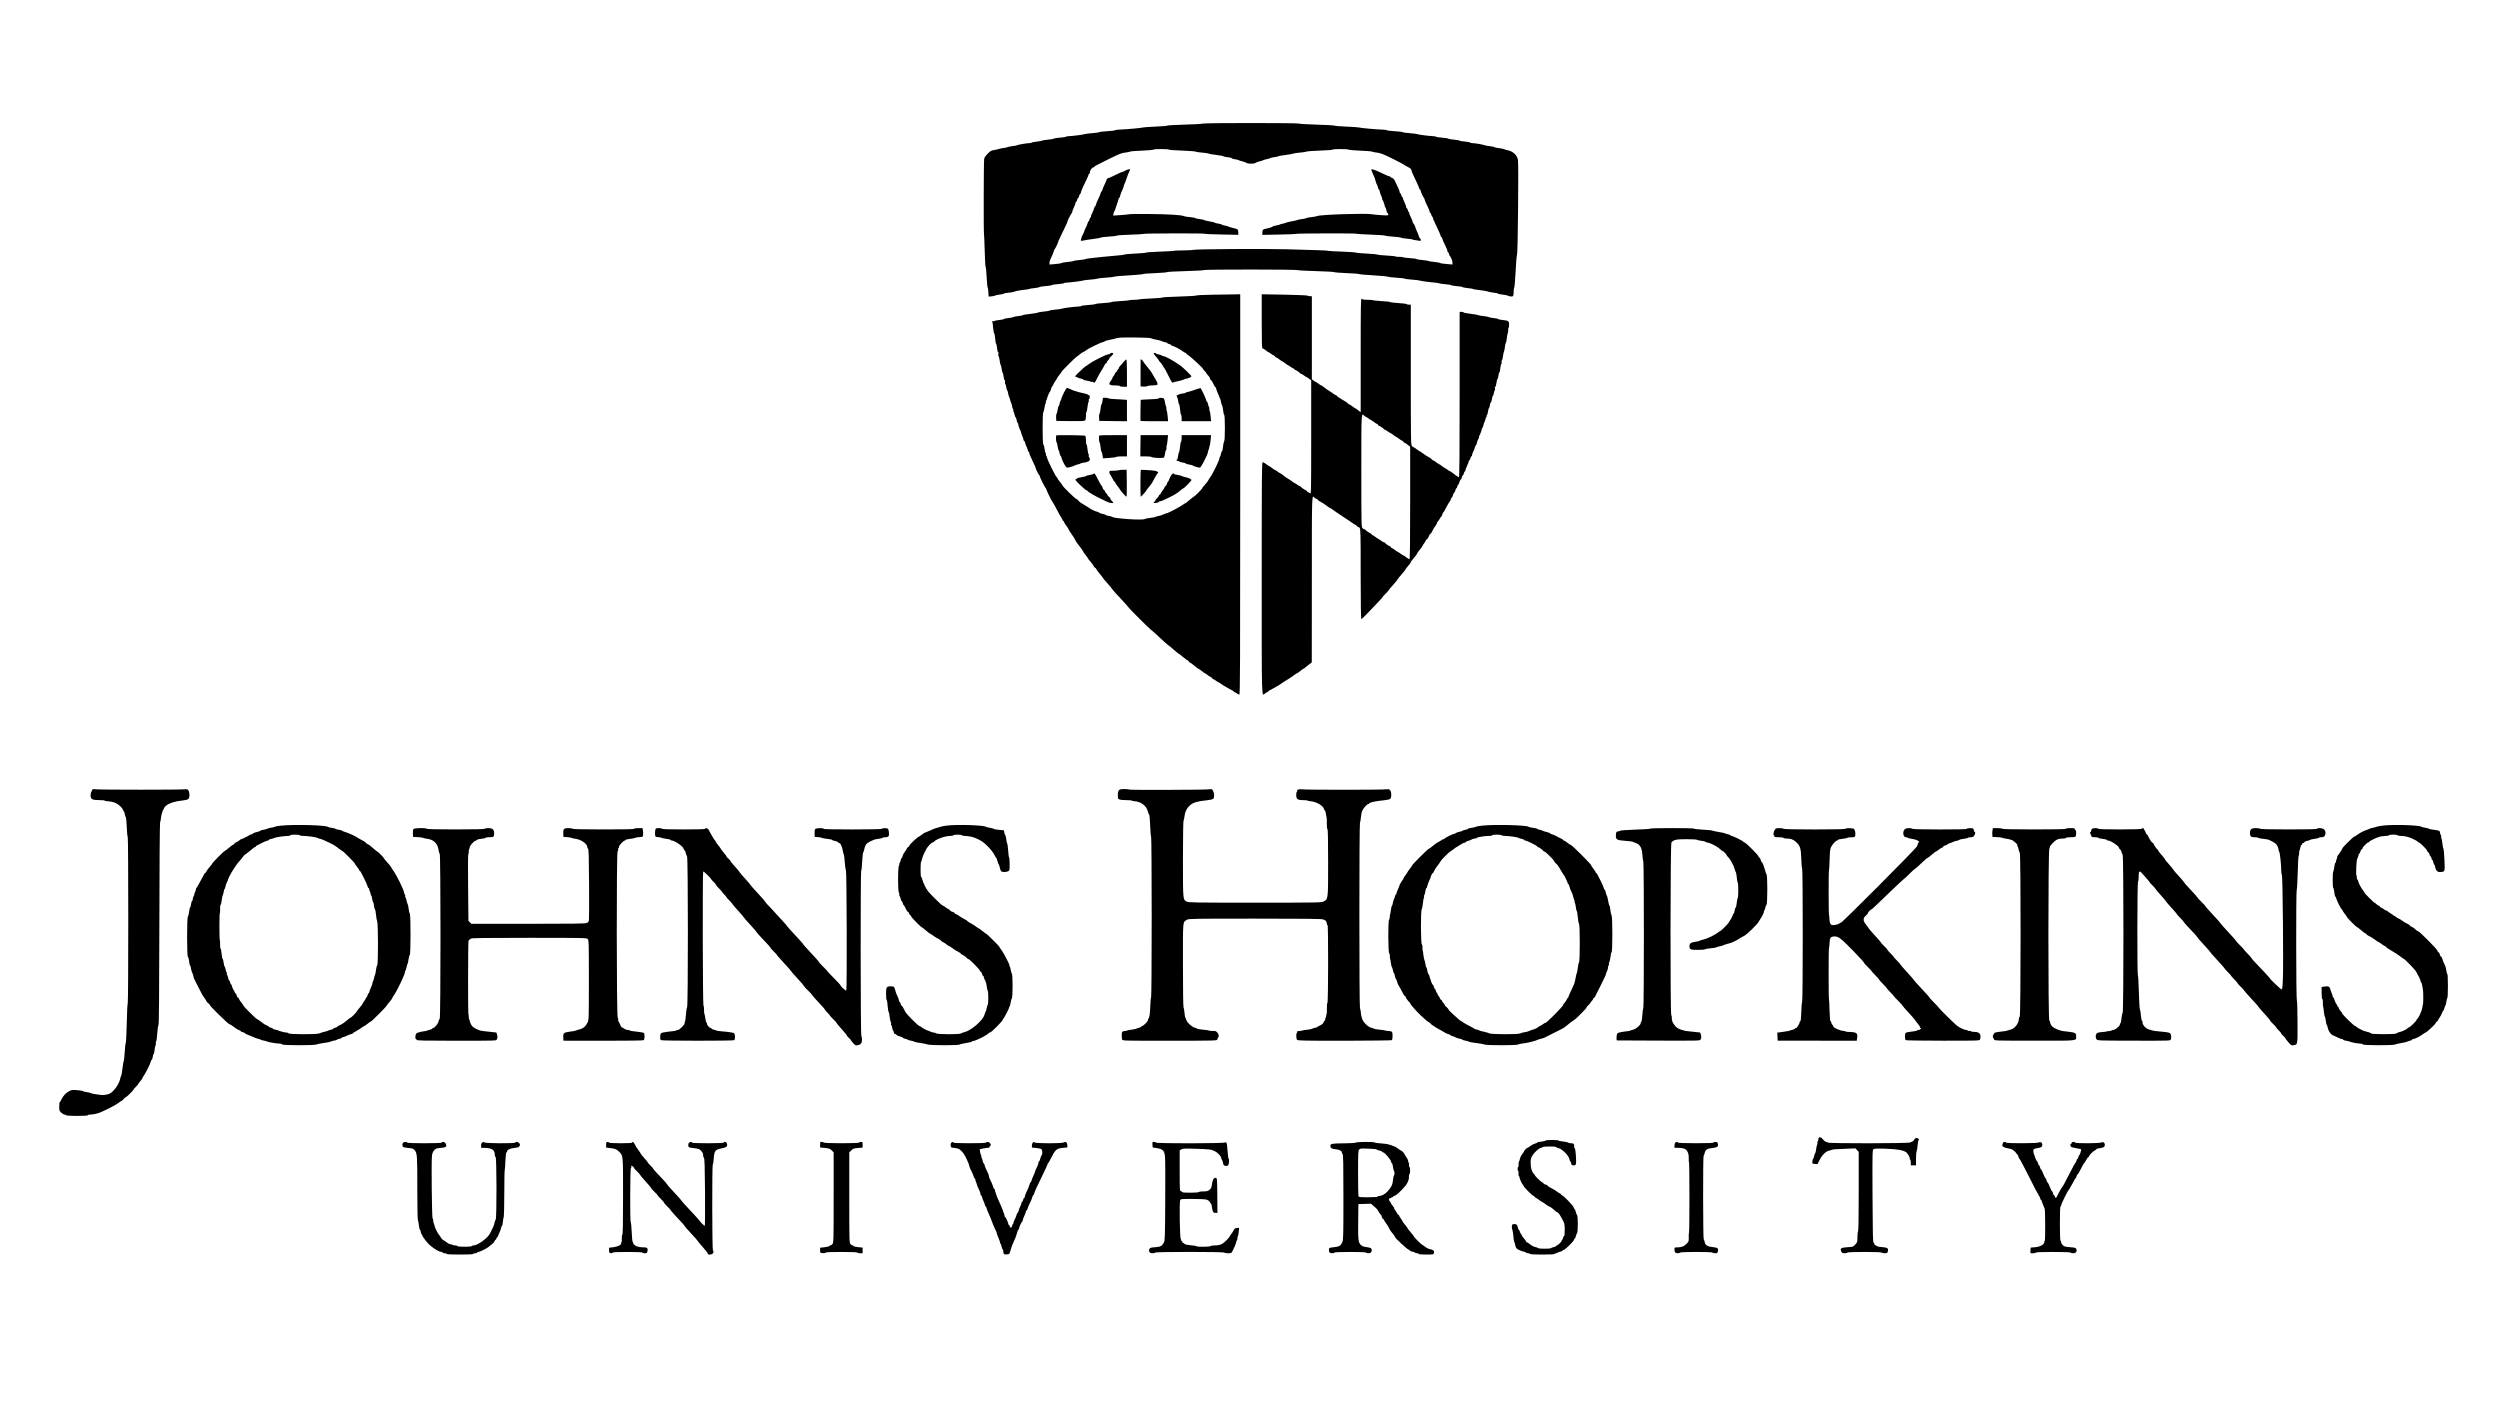 <?xml version="1.0" standalone="no"?>
<!DOCTYPE svg PUBLIC "-//W3C//DTD SVG 20010904//EN"
 "http://www.w3.org/TR/2001/REC-SVG-20010904/DTD/svg10.dtd">
<svg version="1.0" xmlns="http://www.w3.org/2000/svg"
 width="3840pt" height="2160pt" viewBox="0 0 3840 2160"
 preserveAspectRatio="xMidYMid meet">

<g transform="translate(0,2160) scale(0.1,-0.1)"
fill="#000000" stroke="none">
<path d="M18476 19702 c-3 -5 -126 -12 -273 -16 -147 -4 -270 -11 -273 -15 -3
-5 -86 -12 -185 -16 -99 -4 -184 -10 -190 -13 -10 -7 -268 -30 -367 -33 -32
-1 -58 -5 -58 -9 0 -4 -54 -11 -120 -15 -66 -4 -122 -10 -125 -15 -2 -4 -50
-11 -106 -15 -56 -4 -109 -11 -118 -15 -16 -8 -169 -28 -248 -32 -24 -1 -43
-5 -43 -9 0 -4 -40 -10 -90 -13 -49 -4 -92 -11 -95 -16 -3 -4 -42 -11 -87 -15
-46 -4 -87 -11 -93 -15 -5 -4 -41 -11 -80 -15 -38 -4 -75 -11 -80 -16 -6 -4
-20 -8 -30 -7 -32 1 -179 -24 -190 -32 -5 -4 -39 -11 -75 -15 -36 -4 -69 -11
-75 -15 -5 -4 -35 -11 -65 -14 -30 -4 -64 -11 -75 -16 -11 -5 -41 -11 -68 -15
-39 -5 -56 -14 -96 -55 -29 -29 -51 -61 -54 -79 -8 -36 -10 -1130 -3 -1152 2
-8 7 -124 11 -259 3 -134 10 -247 14 -250 5 -3 12 -72 16 -155 4 -82 11 -155
15 -160 5 -6 10 -40 12 -75 l3 -65 45 3 c25 2 50 8 55 12 6 5 38 12 73 16 34
3 62 10 62 14 0 4 32 10 70 14 39 3 78 10 88 16 16 9 125 28 187 33 17 1 35 5
40 8 6 4 43 10 83 14 39 4 74 11 77 15 3 5 46 12 95 16 50 3 93 10 95 15 3 4
46 11 95 15 50 3 90 10 90 13 0 4 15 8 33 9 67 3 252 27 262 33 6 4 55 10 110
14 55 4 105 11 110 15 6 4 64 11 130 15 66 4 125 11 130 15 6 5 105 14 220 20
116 7 215 16 220 20 6 5 91 11 190 15 99 4 182 11 185 16 3 4 130 11 283 15
153 4 280 11 283 16 7 11 1431 11 1438 -1 3 -4 128 -11 278 -15 150 -4 277
-11 283 -16 5 -4 91 -11 190 -15 99 -4 185 -10 190 -14 6 -5 105 -14 220 -20
116 -7 215 -16 220 -21 6 -4 65 -11 133 -15 67 -4 124 -11 127 -15 3 -4 53
-11 112 -15 60 -4 113 -10 118 -14 10 -6 174 -28 250 -34 22 -1 45 -5 50 -9 6
-4 50 -10 98 -14 48 -4 87 -10 87 -14 0 -4 38 -11 85 -15 47 -4 87 -10 90 -15
2 -4 37 -11 77 -15 40 -3 77 -10 83 -13 5 -4 21 -8 35 -9 68 -6 187 -25 201
-33 8 -4 46 -11 82 -15 37 -4 67 -11 67 -15 0 -4 30 -11 68 -15 37 -4 72 -10
77 -15 6 -4 26 -10 47 -13 41 -6 48 4 48 84 0 25 4 49 9 55 5 5 14 117 21 249
6 132 16 249 22 259 12 23 25 1374 14 1448 -11 71 -73 132 -152 149 -33 7 -63
16 -69 20 -5 4 -38 10 -73 14 -34 4 -64 10 -67 15 -3 4 -35 11 -72 15 -36 4
-74 11 -82 15 -19 10 -142 31 -188 32 -18 1 -33 5 -33 9 0 4 -36 11 -80 15
-44 3 -80 10 -80 14 0 4 -38 11 -85 15 -47 4 -87 11 -90 15 -3 5 -46 12 -95
16 -50 3 -90 9 -90 13 0 4 -19 8 -42 9 -80 4 -233 24 -249 32 -9 4 -62 11
-118 15 -56 4 -104 11 -106 15 -3 5 -59 11 -125 15 -66 4 -120 11 -120 15 0 4
-26 8 -57 9 -100 3 -358 26 -368 33 -5 3 -91 9 -190 13 -99 4 -185 11 -190 16
-6 4 -129 11 -273 15 -145 4 -265 11 -268 16 -7 11 -1471 11 -1478 0z m-522
-400 c3 -5 94 -12 202 -15 108 -4 202 -11 208 -16 6 -4 51 -12 101 -15 49 -4
94 -11 100 -15 5 -5 58 -14 118 -21 59 -7 107 -16 107 -20 0 -4 29 -11 65 -15
36 -3 65 -10 65 -15 0 -5 21 -12 48 -16 26 -3 52 -10 57 -14 6 -4 32 -13 60
-19 27 -7 56 -18 63 -24 18 -15 116 -15 134 0 7 6 36 17 63 24 28 6 55 15 60
19 6 4 29 11 52 15 24 4 45 10 48 15 3 4 31 11 62 15 32 4 63 10 68 15 6 4 57
13 115 20 58 7 110 17 115 21 6 4 51 11 100 15 50 3 95 11 101 15 6 5 99 12
208 16 108 3 196 10 196 15 0 11 237 11 244 0 3 -5 83 -12 177 -16 95 -3 177
-10 183 -15 6 -5 40 -11 76 -15 54 -6 94 -22 237 -92 94 -47 173 -89 175 -92
2 -4 24 -17 49 -30 45 -21 66 -38 68 -54 4 -24 18 -57 95 -218 14 -30 26 -61
26 -68 0 -6 5 -12 10 -12 6 0 10 -7 10 -16 0 -17 40 -105 52 -114 3 -3 10 -19
14 -35 4 -17 22 -59 41 -95 18 -36 33 -73 33 -82 0 -10 4 -18 9 -18 5 0 12
-13 16 -30 4 -16 11 -30 16 -30 5 0 8 -3 7 -7 -2 -11 9 -39 47 -118 49 -102
75 -163 75 -175 0 -5 4 -10 9 -10 5 0 12 -13 16 -29 3 -16 23 -62 44 -102 21
-41 36 -80 33 -87 -2 -6 1 -12 6 -12 5 0 13 -12 17 -27 3 -15 10 -30 13 -33
17 -12 42 -74 42 -102 l0 -31 -92 8 c-51 4 -95 11 -98 15 -3 5 -41 12 -85 16
-44 4 -85 10 -90 15 -6 4 -50 11 -98 15 -48 4 -87 10 -87 14 0 5 -47 11 -105
15 -58 4 -107 11 -110 14 -2 4 -27 7 -55 6 -28 -1 -53 2 -55 6 -3 4 -66 10
-140 14 -74 4 -137 11 -140 15 -3 4 -76 11 -162 15 -87 4 -162 11 -168 15 -5
5 -100 11 -210 15 -110 4 -207 9 -215 12 -8 4 -78 8 -155 10 -77 2 -288 8
-470 14 -331 10 -1431 3 -1450 -9 -5 -4 -71 -7 -145 -8 -74 0 -142 -3 -150 -7
-8 -3 -105 -8 -215 -12 -110 -4 -204 -10 -210 -15 -5 -4 -82 -11 -170 -15 -88
-4 -162 -11 -165 -15 -3 -4 -68 -12 -145 -18 -77 -6 -160 -14 -185 -17 -25 -3
-94 -10 -155 -17 -60 -6 -112 -14 -115 -18 -3 -4 -43 -10 -90 -14 -47 -4 -89
-11 -95 -16 -5 -4 -46 -10 -90 -14 -44 -4 -84 -11 -90 -16 -6 -5 -50 -12 -98
-16 l-87 -7 0 30 c0 17 13 54 29 84 15 30 31 67 35 84 4 16 11 32 14 35 9 7
52 95 52 106 0 5 15 41 34 79 92 190 111 231 111 240 0 14 59 129 68 133 4 2
7 11 7 20 0 10 12 40 25 67 14 28 25 58 25 68 0 9 4 17 9 17 5 0 12 14 16 30
4 17 10 30 15 30 5 0 11 14 15 30 4 17 11 30 16 30 5 0 9 8 9 17 0 10 15 49
33 88 19 38 47 97 62 130 16 33 28 63 27 68 -1 4 3 7 8 7 6 0 10 11 10 24 0
28 35 76 56 76 8 0 14 3 14 8 0 4 9 12 19 17 339 173 388 194 451 201 36 4 70
10 76 15 6 5 88 12 183 15 94 4 174 11 177 16 7 11 231 11 238 0z"/>
<path d="M17285 18980 c-16 -11 -37 -20 -45 -20 -8 0 -59 -23 -113 -50 -55
-28 -105 -50 -113 -50 -8 0 -14 -6 -14 -13 0 -7 -13 -39 -29 -71 -16 -31 -33
-70 -36 -86 -4 -17 -10 -30 -15 -30 -5 0 -11 -13 -15 -30 -3 -16 -19 -54 -35
-85 -16 -31 -32 -69 -35 -85 -4 -17 -10 -30 -15 -30 -5 0 -11 -14 -15 -30 -4
-17 -17 -49 -29 -73 -13 -23 -21 -48 -19 -54 3 -7 0 -13 -5 -13 -6 0 -13 -13
-17 -30 -4 -16 -10 -30 -15 -30 -5 0 -11 -14 -15 -30 -4 -17 -17 -50 -31 -75
-13 -25 -21 -45 -19 -45 2 0 -6 -20 -19 -45 -14 -25 -28 -59 -31 -76 -8 -35
-11 -34 85 -14 14 3 68 11 120 17 52 6 97 15 100 19 3 4 57 11 120 15 63 3
120 10 126 15 5 5 98 11 205 14 107 4 201 9 209 13 22 8 912 10 930 2 8 -4
129 -10 268 -12 l252 -5 0 38 c0 35 -9 50 -35 56 -66 15 -103 26 -117 33 -9 6
-35 13 -58 16 -22 4 -43 10 -46 15 -2 5 -27 11 -54 15 -28 4 -50 10 -50 13 0
4 -36 13 -80 20 -44 8 -83 17 -85 21 -3 5 -34 12 -70 15 -36 4 -65 11 -65 15
0 4 -37 11 -81 15 -45 3 -89 11 -98 16 -30 17 -245 30 -536 32 -159 2 -297 0
-305 -4 -8 -3 -66 -9 -129 -13 l-114 -7 7 32 c3 18 10 35 15 39 5 3 12 21 16
40 4 19 12 41 17 48 6 6 7 12 3 12 -4 0 -3 6 3 13 6 6 13 29 17 50 4 20 11 37
15 37 5 0 12 14 15 32 4 18 11 39 15 48 16 31 34 75 36 85 1 14 13 44 29 80 7
17 16 41 20 55 7 29 29 83 53 133 8 15 -44 6 -73 -13z"/>
<path d="M21066 18984 c6 -19 30 -74 45 -106 5 -10 9 -22 9 -27 0 -5 5 -22 11
-38 6 -15 10 -30 11 -33 0 -3 3 -9 8 -15 4 -5 11 -25 15 -42 3 -18 10 -33 15
-33 4 0 11 -16 14 -35 4 -19 13 -47 21 -62 8 -15 15 -35 15 -44 0 -9 3 -19 8
-23 4 -4 7 -11 8 -14 0 -4 6 -20 12 -35 7 -16 12 -34 12 -42 0 -8 4 -16 9 -19
5 -4 12 -24 16 -46 4 -22 10 -40 15 -40 4 0 10 -9 13 -21 5 -20 4 -20 -106
-14 -62 4 -125 10 -142 14 -82 18 -805 -5 -845 -28 -9 -5 -48 -12 -88 -16 -40
-4 -74 -11 -77 -15 -3 -4 -33 -11 -67 -15 -35 -4 -67 -11 -73 -15 -5 -4 -44
-13 -85 -20 -41 -7 -79 -16 -85 -20 -5 -4 -28 -11 -50 -15 -22 -4 -44 -10 -50
-15 -5 -4 -31 -11 -57 -14 -27 -4 -48 -11 -48 -15 0 -6 -58 -25 -110 -35 -40
-7 -50 -19 -50 -56 l0 -38 253 5 c138 2 259 7 267 11 21 8 913 10 925 2 6 -4
104 -10 220 -14 115 -4 214 -11 220 -15 5 -5 61 -12 123 -16 62 -4 114 -11
117 -15 3 -4 42 -11 87 -15 46 -4 88 -10 93 -13 10 -6 15 -7 92 -18 39 -6 41
-4 36 15 -3 12 -9 21 -13 21 -4 0 -11 12 -15 28 -3 15 -16 47 -28 72 -12 25
-22 50 -23 55 -2 20 -29 75 -36 75 -4 0 -8 8 -8 18 0 9 -14 43 -30 76 -16 32
-27 62 -24 67 3 5 1 9 -5 9 -5 0 -12 14 -16 30 -4 17 -11 30 -16 30 -5 0 -9 7
-9 16 0 9 -9 35 -19 58 -25 53 -35 79 -33 89 1 4 -2 7 -7 7 -5 0 -12 14 -16
30 -4 17 -11 30 -16 30 -5 0 -9 7 -9 16 0 9 -9 35 -19 58 -11 23 -31 67 -46
98 -18 42 -32 59 -50 64 -14 3 -25 10 -25 15 0 5 -7 9 -16 9 -9 0 -62 22 -118
50 -55 27 -116 53 -134 56 -29 6 -32 4 -26 -12z"/>
<path d="M18621 17073 c-129 -2 -239 -7 -245 -12 -6 -5 -123 -12 -261 -16
-137 -4 -254 -10 -260 -15 -5 -4 -86 -11 -180 -15 -93 -4 -174 -10 -180 -13
-5 -4 -39 -7 -75 -7 -36 0 -69 -3 -75 -7 -5 -3 -70 -9 -142 -13 -73 -4 -133
-11 -133 -15 0 -4 -54 -11 -120 -15 -66 -4 -122 -10 -125 -15 -2 -4 -52 -11
-110 -15 -58 -4 -105 -10 -105 -14 0 -4 -19 -8 -42 -9 -79 -4 -233 -23 -253
-32 -11 -5 -57 -12 -103 -15 -45 -4 -84 -11 -87 -15 -3 -4 -42 -11 -87 -15
-46 -4 -88 -11 -93 -16 -6 -4 -61 -14 -123 -21 -62 -6 -112 -15 -112 -19 0 -4
-32 -10 -70 -14 -39 -4 -72 -11 -75 -15 -3 -4 -36 -11 -75 -15 -38 -4 -70 -11
-70 -15 0 -4 -32 -11 -70 -15 -39 -4 -72 -11 -75 -16 -3 -4 -13 -5 -22 -2 -12
5 -15 2 -11 -9 4 -9 10 -52 13 -97 4 -44 11 -81 16 -81 4 0 11 -36 15 -80 3
-44 10 -80 14 -80 4 0 11 -29 15 -65 3 -36 11 -65 16 -65 5 0 7 -13 4 -29 -3
-17 -1 -32 4 -35 5 -3 12 -33 16 -66 4 -33 11 -62 15 -65 5 -3 12 -30 15 -60
4 -31 11 -58 15 -60 5 -3 12 -30 15 -60 4 -30 12 -55 17 -55 6 0 8 -11 6 -25
-3 -14 -2 -28 3 -30 4 -3 11 -26 15 -50 3 -25 10 -47 14 -50 5 -3 11 -24 15
-48 4 -23 11 -46 15 -52 4 -5 11 -26 15 -45 4 -19 11 -39 15 -45 4 -5 11 -29
15 -52 4 -24 11 -45 16 -49 5 -3 7 -10 3 -15 -3 -5 -1 -15 4 -22 6 -7 13 -29
17 -49 4 -21 11 -38 15 -38 5 0 11 -18 15 -40 4 -22 11 -42 16 -46 5 -3 9 -11
9 -19 0 -8 4 -24 9 -37 5 -13 10 -27 11 -33 1 -5 5 -14 10 -20 4 -5 11 -25 15
-43 4 -18 13 -45 21 -60 8 -15 14 -35 14 -44 0 -10 4 -18 9 -18 5 0 13 -15 17
-32 3 -18 12 -42 19 -53 7 -11 16 -35 20 -52 4 -18 11 -33 16 -33 5 0 9 -7 9
-16 0 -17 8 -36 69 -164 17 -36 31 -69 31 -74 0 -13 44 -101 53 -104 4 -2 7
-9 7 -15 0 -16 83 -181 93 -185 4 -2 7 -8 7 -14 0 -11 80 -178 90 -188 9 -9
29 -44 61 -105 43 -84 63 -119 85 -152 10 -15 17 -31 16 -35 -1 -5 3 -8 8 -8
6 0 10 -5 10 -10 0 -9 36 -66 50 -80 3 -3 11 -16 18 -30 15 -31 30 -55 62
-100 14 -19 31 -46 38 -60 18 -36 35 -64 50 -80 27 -32 82 -109 82 -116 0 -4
16 -26 35 -50 19 -23 35 -45 35 -49 0 -4 20 -31 45 -59 25 -29 45 -58 45 -64
0 -6 9 -16 20 -22 11 -6 20 -16 20 -22 0 -6 23 -37 50 -69 28 -32 50 -61 50
-64 0 -4 33 -44 73 -88 39 -44 72 -84 72 -88 0 -4 55 -66 123 -137 67 -72 122
-133 122 -137 0 -9 337 -345 345 -345 4 0 63 -53 131 -117 69 -65 131 -120
137 -122 7 -2 44 -33 83 -68 39 -34 74 -63 78 -63 4 0 33 -22 65 -50 32 -27
63 -50 69 -50 6 0 16 -9 22 -20 6 -11 15 -20 21 -20 6 0 35 -20 63 -45 29 -25
57 -45 61 -45 4 0 27 -16 51 -35 23 -19 45 -35 49 -35 4 0 24 -13 45 -30 21
-16 43 -30 49 -30 7 0 14 -7 17 -15 4 -8 11 -15 17 -15 5 0 25 -11 43 -25 18
-14 36 -25 40 -25 4 0 21 -10 38 -23 17 -13 38 -27 46 -31 8 -4 33 -18 55 -32
22 -13 52 -30 68 -36 15 -7 27 -16 27 -20 0 -4 5 -8 11 -8 6 0 22 -9 36 -20
14 -11 32 -20 39 -20 12 0 14 483 14 3075 l0 3075 -97 -2 c-54 -2 -203 -4
-332 -5z m-940 -669 c8 -6 47 -16 86 -23 40 -7 75 -17 78 -21 3 -5 23 -11 45
-15 22 -4 40 -11 40 -15 0 -5 14 -11 30 -15 17 -4 30 -11 30 -16 0 -5 5 -9 11
-9 18 0 123 -53 160 -82 20 -15 42 -28 48 -28 6 0 11 -5 11 -10 0 -6 8 -13 18
-17 29 -11 242 -206 242 -222 0 -4 11 -18 25 -31 14 -13 25 -27 25 -32 0 -5
11 -19 24 -31 14 -13 28 -35 31 -50 4 -15 11 -27 16 -27 5 0 16 -15 24 -32 30
-62 40 -78 47 -78 5 0 8 -7 8 -16 0 -9 9 -35 19 -58 18 -39 33 -75 35 -86 1
-3 4 -9 7 -15 4 -5 10 -28 14 -50 4 -22 11 -45 16 -51 5 -6 12 -40 16 -75 3
-35 11 -67 16 -71 15 -9 15 -391 0 -409 -6 -8 -14 -44 -18 -81 -3 -38 -10 -68
-15 -68 -4 0 -11 -17 -15 -37 -4 -21 -11 -43 -16 -49 -5 -7 -9 -16 -8 -20 5
-21 -102 -242 -143 -295 -15 -20 -28 -41 -28 -46 0 -5 -22 -34 -50 -65 -27
-31 -50 -60 -50 -65 0 -10 -115 -123 -125 -123 -4 0 -32 -22 -64 -50 -32 -27
-61 -50 -65 -50 -4 0 -23 -12 -41 -26 -32 -24 -226 -127 -233 -124 -4 2 -61
-19 -83 -30 -9 -5 -34 -12 -55 -16 -22 -3 -43 -10 -49 -14 -5 -5 -41 -11 -80
-15 -38 -4 -75 -12 -82 -17 -27 -22 -465 6 -498 32 -5 4 -29 11 -52 15 -24 4
-45 10 -48 15 -3 5 -23 11 -44 15 -22 3 -47 13 -58 20 -10 8 -24 15 -32 15
-15 0 -103 41 -111 51 -3 4 -30 21 -60 38 -86 50 -92 54 -118 84 -13 15 -29
27 -35 27 -13 0 -207 190 -207 203 0 5 -18 30 -40 56 -22 26 -40 53 -40 59 0
7 -4 12 -9 12 -11 0 -137 253 -147 295 -4 17 -11 35 -16 42 -5 7 -7 17 -3 23
3 5 2 10 -3 10 -6 0 -13 28 -17 63 -4 34 -12 65 -19 69 -15 10 -16 479 0 499
6 8 15 40 18 71 4 32 12 60 17 64 5 3 7 10 3 15 -3 5 -1 15 4 22 5 7 12 26 16
42 7 31 36 96 47 105 4 3 10 19 13 37 4 17 14 37 22 44 8 6 14 17 14 24 0 6
14 31 30 53 17 23 30 45 30 48 0 4 16 26 35 50 19 23 35 45 35 49 0 8 218 225
226 225 3 0 24 16 47 35 22 19 45 35 49 35 5 0 24 10 41 23 48 33 67 44 127
72 30 14 69 32 85 40 17 8 42 17 58 21 15 3 27 9 27 13 0 3 30 12 68 20 77 15
82 16 102 24 29 12 97 15 311 13 134 -1 222 -6 230 -12z"/>
<path d="M17056 16171 c-3 -5 -21 -12 -39 -15 -43 -8 -242 -109 -289 -146 -20
-17 -39 -30 -43 -30 -8 0 -71 -55 -130 -115 -43 -43 -47 -50 -30 -53 11 -2 25
-8 30 -12 6 -5 27 -11 48 -15 20 -4 37 -11 37 -16 0 -4 21 -11 48 -15 26 -3
52 -10 57 -14 6 -4 18 -6 27 -5 10 2 20 -1 24 -6 12 -19 24 -6 55 59 18 37 42
81 53 97 23 34 49 79 65 113 6 12 15 22 21 22 5 0 10 6 10 13 0 8 9 22 20 32
11 10 20 23 20 30 0 6 13 22 30 35 16 14 29 31 30 38 0 14 -36 17 -44 3z"/>
<path d="M17720 16171 c0 -4 18 -29 40 -54 22 -25 40 -49 40 -54 0 -4 10 -18
23 -29 12 -12 29 -35 37 -50 8 -16 17 -31 20 -34 11 -11 32 -49 75 -137 44
-90 53 -101 69 -86 4 4 17 8 29 9 31 4 109 24 127 33 9 5 31 12 50 16 37 8 70
25 70 36 0 10 -124 130 -167 162 -96 70 -235 147 -267 147 -8 0 -17 4 -20 9
-4 5 -24 12 -46 16 -22 4 -42 11 -46 16 -7 11 -34 12 -34 0z"/>
<path d="M17261 16043 c-17 -21 -42 -50 -56 -64 -13 -15 -22 -29 -19 -31 2 -3
-2 -11 -11 -18 -8 -7 -15 -18 -15 -25 0 -7 -7 -15 -15 -19 -8 -3 -15 -10 -15
-16 0 -6 -12 -27 -26 -46 -15 -19 -23 -34 -19 -34 4 0 -4 -15 -19 -34 -47 -62
-34 -76 70 -76 36 0 64 -4 64 -10 0 -5 25 -10 55 -10 l55 0 0 210 c0 117 -4
210 -9 210 -5 0 -23 -17 -40 -37z"/>
<path d="M17520 16076 c0 -3 -1 -97 -1 -208 l0 -203 47 -3 c26 -2 52 2 57 7 6
6 41 11 77 11 36 0 71 5 77 11 11 11 -3 45 -52 124 -14 22 -28 47 -32 55 -8
17 -6 14 -75 100 -29 36 -58 74 -64 85 -10 18 -34 33 -34 21z"/>
<path d="M16341 15567 c-22 -45 -41 -90 -41 -99 0 -9 -4 -19 -9 -22 -5 -4 -12
-24 -16 -46 -4 -22 -10 -40 -15 -40 -4 0 -11 -24 -14 -52 -4 -29 -12 -58 -17
-64 -6 -7 -9 -34 -7 -61 l3 -48 214 -3 c149 -2 218 1 227 9 9 7 14 32 14 70 0
32 4 60 9 63 4 3 11 37 15 76 4 38 11 72 16 75 4 3 6 14 3 24 -3 10 0 22 6 25
17 11 14 56 -4 56 -8 0 -15 4 -15 8 0 4 -26 13 -57 20 -32 6 -62 13 -68 15 -5
2 -30 9 -55 16 -40 10 -72 23 -131 52 -13 6 -25 -9 -58 -74z"/>
<path d="M18400 15629 c-19 -5 -44 -14 -55 -19 -26 -12 -108 -34 -117 -32 -5
1 -8 -2 -8 -7 0 -5 -23 -11 -51 -15 -43 -6 -61 -12 -98 -33 -2 -2 1 -9 8 -17
6 -8 14 -37 18 -65 3 -28 9 -51 14 -51 4 0 11 -36 15 -80 3 -44 11 -80 15 -80
5 0 9 -22 9 -50 l0 -50 226 0 226 0 -7 78 c-4 42 -12 82 -17 89 -5 7 -7 17 -3
23 4 6 2 16 -3 23 -6 7 -13 29 -17 50 -4 20 -11 37 -16 37 -5 0 -9 7 -9 15 0
18 -82 195 -90 194 -3 0 -21 -5 -40 -10z"/>
<path d="M16934 15440 c-4 -27 -10 -50 -14 -50 -5 0 -12 -30 -15 -67 -4 -38
-12 -73 -17 -80 -5 -6 -8 -33 -6 -60 l3 -48 213 -3 212 -2 0 164 0 164 -82 6
c-46 2 -109 6 -140 8 -31 2 -60 6 -64 11 -4 4 -24 7 -45 7 l-38 0 -7 -50z"/>
<path d="M17800 15482 c0 -5 -26 -9 -57 -11 -32 -1 -95 -5 -140 -7 l-82 -5 -3
-161 c-2 -88 -1 -162 1 -164 2 -2 98 -4 214 -4 l209 0 -7 78 c-4 42 -11 82
-15 87 -4 6 -6 19 -4 30 1 10 -1 24 -5 30 -5 5 -12 33 -16 60 -4 28 -12 56
-17 63 -11 13 -78 17 -78 4z"/>
<path d="M16225 14912 c-9 -9 -5 -101 4 -107 5 -3 13 -30 16 -60 4 -31 11 -57
15 -60 5 -3 11 -23 15 -45 4 -22 11 -40 16 -40 5 0 9 -7 9 -17 0 -21 54 -136
74 -155 13 -14 21 -14 73 0 32 9 60 19 63 23 3 3 21 10 40 14 19 4 40 11 45
15 6 4 30 11 55 14 63 10 90 25 90 52 0 13 -5 26 -11 30 -6 3 -9 15 -6 25 3
10 1 21 -3 24 -5 3 -12 37 -16 75 -3 39 -11 70 -15 70 -5 0 -9 29 -9 64 0 41
-5 68 -12 73 -14 8 -435 13 -443 5z"/>
<path d="M16885 14911 c-9 -8 -5 -100 4 -105 5 -3 12 -37 16 -76 4 -38 10 -70
15 -70 4 0 10 -23 14 -50 l7 -50 97 6 c53 4 101 10 107 15 5 5 44 9 87 9 l78
0 0 163 0 163 -210 0 c-116 0 -213 -2 -215 -5z"/>
<path d="M17520 14916 c0 -1 -2 -74 -3 -164 l-2 -162 81 0 c44 0 84 -4 90 -9
16 -15 181 -22 193 -8 5 7 13 36 17 65 3 28 11 52 16 52 5 0 7 12 5 28 -2 15
-1 32 3 37 4 6 10 44 14 86 l7 75 -211 0 c-115 0 -210 0 -210 0z"/>
<path d="M18150 14869 c0 -26 -4 -50 -9 -53 -5 -3 -12 -39 -16 -81 -4 -41 -10
-77 -15 -80 -4 -3 -11 -30 -15 -60 -3 -30 -11 -55 -16 -55 -5 0 -9 -4 -9 -10
0 -5 9 -10 19 -10 11 0 22 -4 25 -9 3 -5 26 -12 51 -15 24 -4 47 -11 50 -16 3
-5 27 -12 53 -16 26 -4 49 -10 52 -14 8 -11 94 -36 111 -32 9 2 35 41 59 90
23 48 46 94 50 102 4 9 11 31 15 50 4 19 10 40 14 45 3 6 6 17 6 25 0 8 3 20
7 25 3 6 9 44 13 86 l7 75 -226 0 -226 0 0 -47z"/>
<path d="M17187 14378 c-7 -4 -42 -8 -79 -8 -65 0 -68 -1 -68 -24 0 -14 4 -27
9 -31 6 -3 21 -30 36 -60 14 -30 30 -55 35 -55 6 0 10 -5 10 -11 0 -7 16 -31
35 -55 19 -23 35 -45 35 -49 0 -10 93 -115 102 -115 5 0 7 93 6 207 l-3 207
-53 0 c-30 1 -59 -2 -65 -6z"/>
<path d="M17523 14383 c-6 -2 -8 -325 -3 -412 0 -7 80 77 80 84 0 4 19 30 42
58 24 27 49 62 57 76 7 14 22 42 33 61 27 51 42 74 52 82 23 16 -18 37 -82 42
-124 9 -171 11 -179 9z"/>
<path d="M16796 14321 c-4 -5 -29 -12 -56 -16 -27 -4 -52 -11 -55 -15 -3 -5
-37 -14 -75 -20 -39 -6 -70 -16 -70 -20 0 -5 -8 -10 -17 -12 -14 -3 3 -24 66
-86 47 -45 91 -82 97 -82 7 0 17 -6 21 -13 10 -17 124 -83 218 -126 39 -18 77
-36 86 -41 27 -14 89 -23 89 -13 0 5 -11 20 -25 33 -13 12 -22 26 -20 31 3 4
-6 16 -20 27 -14 11 -25 24 -25 29 0 6 -9 18 -20 28 -11 10 -20 24 -20 32 0 7
-6 16 -14 19 -8 3 -18 19 -21 35 -4 16 -10 29 -15 29 -4 0 -29 43 -55 95 -45
91 -57 106 -69 86z"/>
<path d="M17992 14303 c-11 -16 -25 -45 -33 -65 -7 -21 -16 -38 -20 -38 -4 0
-10 -13 -14 -29 -3 -16 -13 -32 -21 -35 -8 -3 -14 -10 -14 -17 0 -6 -13 -28
-28 -48 -16 -20 -32 -44 -35 -53 -4 -10 -11 -18 -17 -18 -5 0 -10 -6 -10 -13
0 -7 -13 -26 -30 -42 -16 -15 -27 -31 -25 -35 3 -5 -2 -10 -10 -14 -8 -3 -15
-11 -15 -17 0 -13 73 -3 78 12 2 5 10 9 19 9 17 0 62 19 140 58 102 52 118 62
165 102 26 22 51 40 55 40 12 0 123 113 123 125 0 16 -30 31 -90 45 -30 7 -60
16 -65 21 -6 4 -34 11 -63 15 -28 3 -52 10 -52 15 0 18 -19 8 -38 -18z"/>
<path d="M19380 16665 c0 -297 3 -415 11 -415 6 0 28 -13 49 -30 21 -16 41
-30 45 -30 3 0 21 -11 39 -25 18 -14 38 -25 43 -25 6 0 13 -7 17 -15 3 -8 10
-15 17 -15 6 0 28 -13 49 -30 21 -16 41 -30 45 -30 4 0 24 -13 45 -30 21 -16
41 -30 45 -30 3 0 21 -11 39 -25 18 -14 38 -25 44 -25 7 0 12 -4 12 -10 0 -5
5 -10 10 -10 12 0 73 -41 78 -52 2 -5 8 -8 14 -8 6 0 26 -11 44 -25 18 -14 36
-25 39 -25 3 0 22 -12 41 -26 l34 -26 0 -876 c0 -832 -1 -874 -17 -860 -10 8
-26 18 -35 21 -10 4 -18 11 -18 17 0 5 -5 10 -10 10 -12 0 -73 41 -78 53 -2 4
-8 7 -14 7 -5 0 -24 11 -42 25 -18 14 -36 25 -41 25 -4 0 -24 14 -45 30 -21
17 -41 30 -45 30 -5 0 -80 53 -112 80 -7 5 -15 10 -18 10 -4 0 -21 11 -39 25
-18 14 -36 25 -41 25 -4 0 -24 14 -45 30 -21 17 -41 30 -45 30 -4 0 -24 14
-45 30 -21 17 -45 30 -54 30 -15 0 -16 -153 -16 -1785 0 -1934 -4 -1809 53
-1765 14 11 30 20 36 20 6 0 11 4 11 9 0 5 8 12 18 15 9 4 35 18 57 31 22 14
51 30 65 37 14 7 27 15 30 18 4 5 111 74 175 113 11 6 36 24 56 40 20 15 40
27 44 27 4 0 26 16 49 35 24 19 46 35 50 35 3 0 15 8 25 18 11 9 38 31 60 47
l40 30 1 1273 c0 1335 -1 1306 40 1257 7 -8 18 -15 26 -15 7 0 17 -6 21 -12 8
-13 26 -26 78 -54 17 -9 46 -30 66 -45 20 -16 40 -29 44 -29 4 0 24 -12 44
-27 20 -16 44 -32 53 -38 16 -9 34 -21 136 -91 24 -16 51 -33 60 -39 9 -5 33
-22 52 -36 19 -14 43 -29 53 -32 9 -4 17 -11 17 -17 0 -5 6 -10 13 -10 8 0 21
-8 30 -18 16 -17 17 -81 17 -710 0 -444 4 -692 10 -692 5 0 45 37 88 83 206
215 242 254 242 260 0 4 20 27 45 50 25 24 45 47 45 51 0 4 31 42 70 84 38 43
70 81 70 86 0 4 27 39 60 76 33 37 60 71 60 75 0 5 7 15 15 24 27 28 65 79 65
85 0 4 4 12 10 19 55 67 90 113 90 120 0 5 18 30 40 56 22 26 40 51 40 56 0 4
11 23 25 41 14 18 25 37 25 43 0 6 4 11 9 11 10 0 34 38 47 73 3 9 10 17 15
17 5 0 16 15 24 33 19 39 33 63 62 103 12 17 20 34 16 38 -3 3 -2 6 3 6 5 0
20 20 34 45 14 25 28 45 31 45 4 0 10 14 14 30 4 17 10 30 13 30 4 0 12 10 18
23 25 52 77 142 84 147 5 3 12 18 15 33 4 15 11 27 16 27 5 0 8 3 8 8 -2 12
25 72 32 72 4 0 10 14 14 30 4 17 10 30 15 30 5 0 11 14 15 30 4 17 11 30 16
30 5 0 8 3 8 8 -2 12 25 72 32 72 4 0 10 14 14 30 4 17 10 30 15 30 5 0 11 14
15 30 4 17 11 30 16 30 6 0 9 6 7 13 -1 6 10 38 25 69 15 31 27 64 27 72 0 9
4 16 9 16 5 0 12 14 16 30 4 17 11 30 16 30 5 0 9 8 9 18 0 10 9 35 19 56 11
21 23 51 26 67 4 16 10 29 15 29 4 0 11 17 15 37 4 20 13 46 21 57 8 11 14 31
14 43 0 13 5 23 11 23 5 0 8 4 4 9 -3 5 -1 12 4 15 5 4 12 24 16 46 4 22 10
40 15 40 4 0 11 16 14 35 4 19 13 47 21 62 8 15 15 36 15 45 0 9 5 20 10 23 6
4 8 10 5 15 -3 5 -1 11 5 15 5 3 12 28 16 55 4 28 10 50 14 50 4 0 11 20 14
45 4 25 11 45 16 45 5 0 12 23 16 50 4 28 10 50 14 50 5 0 11 18 15 40 4 22
10 42 15 45 4 2 5 16 2 30 -2 14 0 25 6 25 5 0 13 25 17 55 3 30 10 57 15 60
5 3 12 28 16 55 4 28 10 50 14 50 5 0 12 29 15 65 4 36 11 65 16 65 4 0 6 11
3 24 -2 14 0 27 5 31 5 3 13 31 17 63 3 31 10 62 14 67 4 6 11 38 15 73 4 34
10 64 15 67 4 3 11 35 15 72 4 38 11 73 15 78 5 6 7 25 6 43 -1 18 1 35 6 38
4 3 8 25 8 49 0 54 -10 60 -102 70 -38 4 -68 11 -68 15 0 4 -32 11 -70 15 -39
4 -72 11 -75 15 -3 4 -38 11 -77 15 -40 4 -77 11 -83 15 -5 4 -58 13 -117 20
-60 7 -108 17 -108 21 0 5 -13 9 -30 9 l-30 0 0 -1270 c0 -888 -3 -1270 -11
-1270 -9 0 -76 46 -116 80 -7 5 -15 10 -19 10 -4 0 -22 11 -40 25 -18 14 -36
25 -39 25 -4 0 -24 14 -45 30 -21 17 -41 30 -45 30 -4 0 -24 14 -45 30 -21 17
-43 30 -48 30 -6 0 -15 6 -19 13 -8 12 -26 25 -78 53 -16 9 -46 30 -66 45 -20
16 -40 29 -44 29 -4 0 -24 14 -45 30 -21 17 -42 30 -47 30 -5 0 -16 9 -26 20
-16 19 -17 92 -17 1095 l0 1075 -29 0 c-17 0 -32 4 -35 9 -4 5 -60 12 -126 16
-66 4 -123 11 -125 15 -3 5 -62 11 -132 15 -71 4 -132 11 -138 14 -5 4 -41 7
-78 6 -38 0 -71 3 -73 7 -3 4 -12 8 -20 8 -12 0 -14 -119 -14 -871 l0 -871
-39 31 c-21 17 -42 31 -46 31 -4 0 -24 14 -45 30 -21 17 -43 30 -48 30 -6 0
-15 6 -19 13 -8 12 -21 21 -83 57 -62 36 -75 45 -83 58 -4 6 -13 12 -19 12 -5
0 -27 14 -48 30 -21 17 -41 30 -45 30 -5 0 -80 53 -112 80 -7 5 -15 10 -19 10
-4 0 -22 11 -40 25 -18 14 -35 25 -39 25 -3 0 -19 10 -35 22 l-30 22 0 638 0
638 -28 0 c-15 0 -32 4 -37 9 -6 5 -166 11 -357 15 l-348 6 0 -415z m1574
-1450 c8 -8 18 -15 22 -15 4 0 22 -11 40 -25 18 -14 36 -25 39 -25 4 0 24 -13
44 -28 20 -16 44 -32 54 -35 9 -4 17 -11 17 -17 0 -5 5 -10 10 -10 12 0 73
-41 78 -52 2 -5 8 -8 14 -8 5 0 24 -11 42 -25 18 -14 36 -25 41 -25 4 0 24
-13 45 -30 21 -16 41 -30 45 -30 4 0 24 -13 45 -30 21 -16 43 -30 49 -30 7 0
14 -7 17 -15 4 -8 11 -15 16 -15 6 0 28 -14 49 -31 l39 -31 0 -864 c0 -625 -3
-864 -11 -864 -6 0 -28 14 -49 30 -21 17 -41 30 -45 30 -5 0 -23 11 -41 25
-18 14 -36 25 -39 25 -4 0 -24 13 -44 28 -20 16 -44 32 -53 35 -10 4 -18 11
-18 17 0 5 -5 10 -10 10 -12 0 -73 41 -78 53 -2 4 -8 7 -14 7 -6 0 -26 11 -44
25 -18 14 -36 25 -39 25 -4 0 -24 14 -45 30 -21 17 -43 30 -49 30 -6 0 -11 5
-11 10 0 6 -8 14 -17 17 -23 8 -77 46 -81 56 -2 4 -9 7 -15 7 -6 0 -19 7 -29
17 -17 15 -18 56 -18 880 0 916 -1 893 44 848z"/>
<path d="M1414 9463 c-3 -10 -10 -27 -16 -39 -5 -11 -8 -36 -6 -55 4 -46 33
-59 136 -59 45 0 82 -3 82 -8 0 -4 19 -8 43 -9 74 -3 136 -25 182 -65 24 -21
47 -49 51 -61 4 -12 11 -25 16 -28 5 -3 11 -23 15 -45 3 -21 10 -42 15 -45 5
-3 12 -72 15 -153 3 -81 10 -149 15 -152 11 -7 11 -2551 0 -2558 -5 -3 -12
-139 -15 -302 -4 -164 -11 -300 -15 -303 -5 -3 -12 -64 -16 -134 -4 -71 -11
-136 -16 -145 -4 -10 -13 -62 -19 -116 -6 -55 -15 -104 -20 -110 -4 -6 -11
-27 -15 -46 -11 -57 -55 -135 -106 -185 -40 -39 -58 -49 -102 -57 -61 -11 -50
-11 -152 2 -44 6 -84 14 -90 19 -6 5 -35 12 -63 16 -29 4 -55 10 -58 15 -3 4
-42 11 -88 15 -73 6 -88 4 -123 -14 -50 -26 -95 -74 -120 -128 -10 -24 -22
-43 -26 -43 -5 0 -8 -30 -8 -67 0 -62 2 -68 32 -95 17 -15 40 -28 49 -28 10 0
21 -4 24 -10 8 -14 335 -14 335 0 0 6 16 10 36 10 42 0 117 16 159 35 116 51
236 114 272 142 23 18 45 33 50 33 5 0 20 13 33 30 14 16 30 29 35 30 12 0
115 102 115 113 0 5 16 23 35 41 19 19 35 37 35 41 0 4 16 25 35 48 19 22 35
45 35 50 0 5 10 23 22 40 31 44 96 174 103 208 4 16 10 29 15 29 5 0 12 20 16
45 3 25 10 45 14 45 5 0 12 29 15 65 4 36 11 67 15 70 5 3 6 14 3 25 -3 11 -1
26 5 33 6 7 14 64 18 127 4 65 12 118 18 122 8 5 12 437 14 1550 1 880 6 1552
11 1563 5 11 12 47 15 81 6 63 41 148 73 176 50 42 147 73 268 84 33 3 68 13
78 21 22 21 23 100 1 132 -14 20 -22 22 -63 17 -59 -8 -1265 -8 -1348 0 -55 5
-64 4 -69 -13z"/>
<path d="M17187 9462 c-12 -13 -17 -37 -17 -76 0 -51 2 -57 26 -66 14 -6 60
-10 103 -10 43 0 81 -3 85 -7 4 -5 20 -8 34 -9 100 -3 190 -68 212 -154 7 -25
16 -50 22 -57 5 -7 12 -84 15 -173 3 -88 10 -160 14 -160 5 0 9 -556 9 -1235
0 -685 -4 -1235 -9 -1235 -4 0 -11 -64 -13 -142 -4 -104 -10 -151 -22 -173 -9
-16 -16 -35 -16 -41 0 -15 -71 -84 -87 -84 -7 0 -13 -4 -13 -9 0 -5 -15 -13
-32 -16 -18 -4 -37 -11 -43 -15 -5 -4 -37 -11 -70 -15 -33 -4 -64 -10 -70 -13
-5 -4 -19 -7 -31 -8 -46 -2 -54 -11 -54 -61 0 -26 3 -57 6 -69 5 -20 6 -20
732 -20 719 1 727 1 730 21 2 11 8 24 13 30 16 16 10 51 -14 77 -19 20 -31 25
-68 23 -24 -2 -48 1 -54 5 -5 4 -48 10 -95 14 -46 4 -87 11 -90 15 -3 5 -19
12 -37 15 -41 9 -121 80 -129 114 -4 15 -11 32 -16 39 -5 6 -12 43 -15 82 -3
40 -10 74 -14 77 -5 3 -9 295 -9 650 0 712 -5 653 62 697 26 16 93 17 1048 17
752 0 1026 -3 1043 -12 12 -6 29 -14 37 -18 8 -4 16 -21 18 -39 2 -17 7 -31
13 -31 13 0 12 -1187 -2 -1195 -6 -4 -9 -39 -8 -86 1 -44 -1 -82 -5 -86 -3 -3
-6 -17 -6 -29 0 -13 -4 -25 -10 -29 -5 -3 -7 -12 -4 -19 3 -7 -2 -19 -11 -26
-8 -7 -15 -16 -15 -21 0 -16 -39 -48 -65 -55 -14 -3 -25 -10 -25 -15 0 -4 -17
-11 -37 -15 -21 -4 -43 -10 -49 -15 -6 -5 -37 -11 -70 -15 -32 -3 -66 -8 -74
-11 -8 -4 -27 -7 -42 -8 -47 -4 -49 -5 -43 -14 3 -5 1 -12 -5 -16 -14 -9 -12
-87 3 -106 11 -13 93 -15 727 -15 393 1 721 5 728 9 7 5 12 31 12 67 0 64 -7
72 -70 75 -19 1 -42 4 -50 8 -8 3 -46 8 -85 12 -38 3 -74 10 -80 14 -5 5 -26
12 -45 16 -42 9 -104 65 -131 120 -11 22 -23 71 -26 108 -3 37 -10 70 -14 73
-12 7 -12 2841 0 2848 4 3 11 38 14 78 3 40 13 89 23 108 20 42 73 100 91 100
7 0 13 4 13 9 0 15 112 39 231 49 42 4 83 13 92 21 22 18 23 99 1 130 -14 20
-22 22 -63 17 -65 -9 -1236 -9 -1293 0 -48 7 -85 -7 -72 -27 3 -5 0 -9 -5 -9
-6 0 -11 -21 -11 -49 0 -65 21 -81 106 -81 33 0 64 -3 68 -7 4 -4 21 -8 39 -9
92 -6 200 -67 213 -120 3 -13 10 -24 14 -24 5 0 12 -21 15 -47 4 -27 9 -55 12
-63 3 -8 4 -49 3 -92 -1 -45 3 -79 9 -83 8 -4 11 -166 11 -512 0 -567 1 -562
-68 -599 -34 -18 -70 -19 -1056 -19 -932 0 -1023 1 -1049 17 -58 33 -57 19
-57 654 0 320 4 585 9 588 4 3 11 31 14 63 8 75 37 132 88 176 49 42 109 59
266 76 40 4 79 13 87 21 21 16 20 78 0 119 -16 32 -18 33 -63 27 -69 -9 -1222
-12 -1228 -4 -2 5 -35 8 -72 8 -53 0 -72 -4 -84 -18z"/>
<path d="M4315 8918 c-49 -5 -92 -13 -95 -17 -3 -4 -27 -11 -54 -14 -27 -4
-54 -11 -60 -16 -6 -5 -32 -12 -58 -16 -27 -4 -48 -11 -48 -15 0 -4 -25 -13
-55 -20 -30 -7 -55 -16 -55 -21 0 -4 -12 -10 -27 -14 -15 -3 -30 -10 -33 -13
-6 -9 -124 -66 -129 -63 -2 2 -7 -1 -10 -6 -8 -10 -39 -30 -68 -43 -13 -5 -23
-14 -23 -20 0 -5 -5 -10 -12 -10 -6 0 -37 -22 -69 -50 -32 -27 -61 -50 -66
-50 -11 0 -193 -183 -193 -194 0 -4 -18 -29 -41 -54 -23 -26 -45 -57 -50 -69
-5 -13 -13 -23 -18 -23 -5 0 -12 -8 -15 -17 -4 -10 -17 -36 -31 -58 -13 -22
-37 -65 -52 -95 -15 -30 -31 -56 -35 -58 -5 -2 -8 -11 -8 -20 0 -9 -7 -30 -15
-46 -9 -16 -13 -31 -11 -34 3 -2 -1 -14 -9 -26 -8 -11 -15 -33 -15 -48 0 -16
-4 -28 -10 -28 -5 0 -12 -22 -16 -50 -4 -27 -10 -50 -14 -50 -5 0 -11 -28 -15
-62 -4 -35 -12 -69 -19 -77 -16 -20 -16 -609 0 -619 7 -4 15 -35 19 -69 4 -35
10 -63 15 -63 4 0 10 -19 13 -43 3 -24 13 -56 21 -72 9 -17 16 -38 16 -48 0
-11 6 -31 14 -45 7 -15 33 -66 57 -114 63 -125 73 -143 103 -182 14 -19 26
-39 26 -43 0 -5 13 -20 30 -33 16 -14 29 -30 30 -36 0 -15 277 -284 291 -284
6 0 28 -12 48 -27 49 -38 71 -52 104 -66 15 -6 27 -15 27 -18 0 -4 14 -10 30
-14 17 -4 30 -10 30 -14 0 -3 15 -13 33 -20 40 -17 38 -16 62 -25 11 -4 34
-14 50 -21 17 -8 44 -17 60 -21 17 -4 35 -10 40 -14 6 -4 27 -11 49 -14 21 -4
46 -11 55 -16 19 -10 146 -30 190 -30 16 0 31 -5 33 -12 6 -16 495 -18 529 -1
13 6 64 16 114 23 49 6 94 15 100 20 5 4 29 11 52 15 24 4 45 10 48 15 3 4 21
11 40 14 19 4 35 11 35 16 0 6 8 10 18 10 10 0 35 9 56 19 21 11 51 23 67 26
16 4 29 10 29 14 0 3 21 18 48 31 26 14 63 37 83 53 20 15 40 27 44 27 5 0 27
16 51 35 23 19 46 35 51 35 11 0 243 233 243 244 0 4 18 28 40 53 22 25 40 49
40 53 0 5 15 31 34 58 55 82 173 332 167 356 -1 4 3 13 8 20 5 6 12 29 16 51
4 22 11 45 15 50 5 6 11 37 15 70 4 33 13 63 19 67 15 10 16 626 0 636 -6 4
-14 36 -17 71 -4 35 -11 69 -16 75 -4 6 -12 29 -16 51 -4 22 -11 45 -17 52 -5
7 -7 17 -4 22 4 5 2 12 -3 15 -4 3 -11 20 -15 38 -11 59 -121 278 -171 344
-14 18 -25 36 -25 41 0 5 -27 39 -61 76 -33 37 -58 67 -54 67 3 0 -16 23 -43
50 -27 28 -53 50 -57 50 -4 0 -34 25 -68 55 -33 30 -66 55 -72 55 -7 0 -20 9
-31 21 -17 19 -36 31 -114 71 -14 7 -27 15 -30 18 -12 13 -139 70 -177 80 -23
6 -45 15 -48 20 -3 5 -28 12 -55 16 -28 4 -50 10 -50 14 0 4 -24 11 -52 14
-29 4 -57 11 -63 16 -33 26 -519 39 -720 18z m290 -148 c3 -5 28 -10 55 -10
61 0 202 -19 215 -29 6 -5 24 -11 40 -15 29 -7 42 -12 135 -56 74 -35 102 -53
152 -92 26 -21 50 -38 55 -38 11 0 193 -183 193 -194 0 -5 16 -28 35 -52 19
-23 35 -47 35 -53 0 -6 3 -11 8 -11 8 0 9 -2 69 -121 23 -46 45 -96 48 -111 4
-16 11 -28 16 -28 5 0 9 -8 9 -17 0 -10 7 -31 15 -47 8 -15 12 -32 9 -37 -3
-5 -1 -9 4 -9 6 0 13 -22 17 -50 4 -27 11 -52 15 -55 5 -3 12 -30 15 -60 4
-30 11 -55 15 -55 5 0 11 -35 15 -77 3 -43 12 -89 18 -102 17 -33 17 -669 1
-679 -7 -4 -15 -36 -19 -72 -4 -36 -11 -69 -15 -75 -4 -5 -11 -28 -15 -50 -4
-22 -11 -45 -16 -51 -5 -7 -9 -16 -8 -20 2 -10 -6 -36 -26 -79 -8 -16 -17 -42
-21 -57 -3 -16 -10 -28 -14 -28 -5 0 -11 -13 -15 -30 -4 -16 -11 -30 -16 -30
-5 0 -9 -5 -9 -12 0 -6 -11 -26 -25 -44 -14 -18 -25 -36 -25 -41 0 -5 -20 -31
-45 -60 -25 -28 -45 -54 -45 -58 0 -10 -83 -95 -93 -95 -5 0 -29 -18 -55 -40
-49 -42 -77 -61 -124 -82 -16 -7 -28 -16 -28 -19 0 -4 -13 -10 -30 -14 -16 -4
-30 -10 -30 -15 0 -5 -15 -12 -32 -15 -18 -4 -37 -10 -43 -13 -5 -4 -14 -8
-20 -9 -69 -17 -104 -28 -124 -37 -36 -16 -463 -15 -469 2 -2 6 -16 12 -30 12
-15 0 -45 5 -67 12 -22 6 -42 12 -45 13 -3 0 -10 3 -15 7 -6 3 -27 9 -48 13
-20 4 -37 11 -37 15 0 5 -13 11 -30 15 -16 4 -30 10 -30 14 0 3 -12 12 -27 18
-35 15 -57 29 -110 71 -23 17 -45 32 -50 32 -10 0 -203 192 -203 203 0 5 -16
28 -35 51 -19 24 -35 48 -35 55 0 6 -6 14 -14 17 -8 3 -18 19 -21 35 -4 16
-11 29 -16 29 -5 0 -9 5 -9 11 0 6 -9 24 -20 39 -11 16 -23 42 -26 59 -4 17
-10 31 -14 31 -5 0 -11 14 -15 30 -4 17 -10 30 -15 30 -4 0 -11 17 -15 38 -4
20 -11 42 -17 49 -5 7 -7 17 -4 22 4 5 2 12 -3 15 -5 4 -12 24 -16 46 -4 22
-11 42 -15 45 -5 3 -12 30 -15 60 -4 30 -11 55 -15 55 -5 0 -12 36 -16 80 -3
44 -11 80 -16 80 -5 0 -8 27 -7 60 1 33 -1 63 -4 67 -9 8 -9 408 0 416 3 4 5
34 4 67 -1 33 2 60 7 60 5 0 13 30 17 68 4 37 11 72 15 77 4 6 11 29 15 52 4
24 10 45 15 48 5 3 11 23 15 45 4 22 11 42 16 46 5 3 7 10 4 15 -4 5 -1 9 4 9
6 0 11 8 11 18 1 38 108 218 174 291 28 31 56 65 62 76 6 11 22 26 36 35 15 8
51 36 81 63 30 26 59 47 66 47 6 0 11 3 11 8 0 8 6 12 103 60 37 17 73 32 82
32 8 0 15 4 15 9 0 5 17 12 38 16 20 4 42 10 47 15 12 9 152 30 205 30 22 0
40 5 40 10 0 6 30 10 69 10 39 0 73 -4 76 -10z"/>
<path d="M14535 8918 c-38 -5 -79 -13 -90 -18 -11 -4 -33 -11 -50 -15 -16 -3
-43 -12 -60 -20 -61 -28 -125 -55 -131 -55 -3 0 -23 -13 -44 -30 -21 -16 -41
-30 -44 -30 -16 0 -146 -121 -146 -136 0 -7 -9 -18 -20 -24 -11 -6 -20 -16
-20 -21 0 -6 -14 -28 -30 -49 -17 -21 -33 -52 -36 -69 -4 -17 -10 -31 -14 -31
-5 0 -12 -15 -15 -32 -4 -18 -12 -39 -18 -46 -5 -7 -7 -15 -4 -19 4 -3 1 -13
-6 -21 -17 -21 -17 -396 0 -413 6 -6 9 -18 6 -25 -3 -8 -1 -20 5 -27 5 -6 13
-27 17 -44 3 -18 10 -33 15 -33 5 0 11 -13 15 -30 4 -16 10 -30 14 -30 3 0 12
-12 19 -27 23 -52 43 -83 53 -83 5 0 9 -6 9 -13 0 -8 9 -22 20 -32 11 -10 20
-22 20 -27 0 -11 145 -158 155 -158 4 0 32 -22 64 -50 32 -27 61 -50 65 -50 5
0 25 -13 45 -28 20 -15 47 -33 61 -40 39 -18 64 -36 73 -49 4 -7 13 -13 19
-13 5 0 27 -13 48 -30 21 -16 41 -30 45 -30 4 0 24 -12 44 -27 37 -29 66 -46
114 -71 15 -7 27 -18 27 -23 0 -5 5 -9 10 -9 14 0 72 -41 83 -57 4 -7 13 -13
20 -13 16 0 177 -162 177 -178 0 -7 6 -15 14 -18 8 -3 18 -19 21 -35 4 -16 11
-29 16 -29 5 0 8 -3 7 -7 -1 -8 15 -51 34 -87 5 -10 12 -43 15 -73 3 -29 10
-56 14 -59 12 -7 12 -211 0 -218 -4 -3 -11 -25 -15 -48 -4 -23 -10 -47 -15
-53 -4 -5 -14 -30 -21 -55 -29 -90 -208 -243 -311 -265 -19 -4 -40 -12 -48
-19 -21 -16 -366 -15 -382 2 -7 6 -24 12 -36 12 -13 0 -37 7 -53 15 -17 9 -31
15 -32 14 -7 -4 -98 44 -109 57 -6 8 -18 14 -26 14 -17 0 -195 178 -217 217
-8 15 -22 43 -31 61 -8 17 -19 32 -24 32 -5 0 -12 14 -16 30 -4 17 -11 30 -16
30 -5 0 -9 7 -9 16 0 9 -9 35 -19 58 -21 45 -33 76 -36 91 0 6 -4 17 -7 25 -3
8 -9 23 -12 33 -4 12 -16 17 -46 17 -75 0 -80 -8 -80 -115 0 -52 4 -95 9 -95
5 0 12 -40 15 -90 4 -49 11 -92 16 -95 4 -2 11 -35 15 -72 4 -38 12 -74 17
-80 6 -7 8 -19 5 -28 -4 -8 -2 -17 3 -20 4 -3 11 -23 15 -45 4 -22 11 -42 16
-46 5 -3 9 -14 9 -25 0 -10 6 -19 14 -19 7 0 19 -7 26 -15 7 -9 32 -20 56 -26
24 -6 44 -15 44 -20 0 -4 16 -11 35 -15 19 -3 37 -10 40 -14 3 -5 24 -11 48
-15 23 -4 47 -11 53 -16 6 -5 49 -14 95 -20 46 -6 95 -16 107 -22 31 -15 474
-16 493 -1 8 6 53 17 102 24 48 7 87 17 87 22 0 4 7 8 16 8 39 0 231 97 242
123 2 4 10 7 18 7 20 0 206 188 199 201 -4 5 -2 9 3 9 9 0 92 156 93 175 0 6
4 15 9 20 4 6 11 33 15 60 4 28 12 56 18 63 14 17 14 357 0 374 -6 7 -14 34
-18 61 -4 26 -11 50 -16 53 -5 3 -7 9 -4 13 7 12 -90 198 -125 243 -17 20 -30
40 -30 45 0 10 -195 203 -205 203 -4 0 -29 18 -55 40 -26 22 -51 40 -55 40 -4
0 -24 13 -44 28 -20 15 -47 33 -61 40 -33 16 -64 35 -71 45 -3 5 -19 15 -35
24 -57 31 -70 38 -101 61 -17 12 -36 22 -42 22 -7 0 -14 6 -17 14 -3 8 -19 18
-36 21 -16 4 -32 13 -35 21 -3 8 -10 14 -15 14 -6 0 -27 14 -48 30 -21 17 -43
30 -49 30 -7 0 -63 51 -125 113 -93 92 -119 125 -149 187 -20 41 -39 90 -43
108 -4 17 -10 32 -15 32 -12 0 -12 227 0 234 4 3 11 22 14 41 5 32 33 95 71
163 19 33 78 92 92 92 6 0 16 6 23 13 32 39 167 86 248 87 23 0 45 5 48 10 3
6 33 10 65 10 32 0 62 -4 65 -10 3 -5 25 -10 48 -10 44 -1 118 -14 152 -29 93
-39 128 -62 196 -130 43 -43 86 -98 100 -126 13 -27 27 -51 32 -53 4 -2 7 -7
7 -12 0 -5 5 -21 11 -37 6 -15 10 -30 11 -33 0 -3 3 -9 8 -15 4 -5 11 -25 15
-43 13 -63 26 -77 70 -77 22 1 50 6 62 13 20 11 22 19 21 112 0 55 -4 100 -8
100 -4 0 -10 46 -14 102 -4 56 -11 107 -15 113 -5 5 -12 36 -15 67 -4 32 -11
60 -16 63 -4 3 -11 20 -14 38 l-6 34 -71 6 c-39 3 -76 10 -82 15 -7 5 -34 13
-62 17 -27 4 -54 10 -60 15 -33 26 -452 39 -610 18z"/>
<path d="M22770 8919 c-47 -5 -92 -13 -102 -19 -9 -5 -39 -12 -67 -16 -28 -4
-51 -10 -51 -14 0 -5 -18 -11 -40 -15 -22 -4 -42 -10 -45 -15 -3 -5 -23 -11
-44 -15 -22 -3 -47 -13 -58 -20 -10 -8 -25 -15 -33 -15 -19 0 -129 -56 -152
-77 -10 -9 -18 -12 -18 -7 0 5 -4 4 -8 -1 -4 -6 -18 -16 -32 -23 -47 -24 -66
-37 -117 -79 -28 -24 -55 -43 -60 -43 -12 0 -253 -241 -253 -253 0 -5 -16 -28
-35 -51 -19 -24 -35 -46 -35 -51 0 -4 -13 -24 -30 -45 -16 -21 -30 -42 -30
-47 0 -6 -13 -28 -30 -51 -16 -22 -32 -52 -36 -66 -3 -15 -15 -43 -25 -63 -10
-21 -19 -45 -19 -55 0 -10 -4 -18 -9 -18 -5 0 -13 -15 -16 -32 -4 -18 -11 -37
-15 -43 -4 -5 -11 -29 -15 -52 -4 -24 -11 -45 -15 -48 -5 -3 -12 -31 -16 -63
-3 -31 -9 -61 -12 -66 -3 -6 -5 -24 -5 -40 0 -17 -5 -37 -11 -45 -17 -21 -15
-493 2 -514 8 -9 12 -29 11 -44 -2 -15 -1 -33 3 -38 3 -6 9 -36 12 -67 4 -32
11 -60 16 -63 4 -3 11 -23 15 -45 4 -22 10 -42 15 -45 5 -3 11 -23 15 -45 4
-22 11 -42 16 -45 4 -3 14 -25 20 -48 6 -23 14 -44 18 -47 3 -3 17 -26 31 -53
14 -26 33 -63 43 -82 10 -19 23 -35 28 -35 5 0 9 -5 9 -10 0 -14 41 -72 58
-83 6 -4 12 -13 12 -19 0 -11 101 -127 157 -180 57 -54 120 -108 128 -108 4 0
18 -11 31 -25 13 -14 26 -25 30 -25 4 0 15 -7 24 -15 9 -8 42 -28 72 -44 31
-15 68 -37 84 -48 16 -11 44 -24 62 -28 17 -3 32 -11 32 -16 0 -5 3 -8 8 -7 7
1 48 -14 83 -32 9 -5 33 -12 53 -15 20 -4 38 -11 41 -15 3 -5 24 -11 48 -15
23 -4 47 -11 53 -16 6 -5 55 -14 110 -20 54 -6 110 -16 123 -22 32 -16 504
-15 522 0 8 6 43 13 79 17 62 6 188 38 220 55 9 5 31 12 50 16 19 4 41 11 50
15 8 5 68 34 133 67 137 67 168 84 188 101 45 38 124 99 142 109 30 17 187
176 187 189 0 7 14 24 30 37 17 14 30 30 30 35 0 5 9 17 20 27 11 10 20 24 20
32 0 7 4 13 9 13 12 0 16 9 97 172 72 143 94 192 94 206 0 5 7 23 15 38 8 16
15 41 15 56 0 15 4 29 10 33 5 3 7 12 3 20 -3 9 0 21 6 29 6 7 14 42 18 77 3
35 11 67 17 71 16 10 15 550 0 569 -6 8 -15 44 -19 82 -3 37 -10 67 -14 67 -4
0 -13 34 -20 75 -7 41 -16 77 -21 80 -4 3 -11 23 -15 45 -4 22 -10 40 -15 40
-4 0 -11 12 -15 28 -3 15 -25 65 -48 111 -60 119 -61 121 -69 121 -5 0 -8 5
-8 11 0 7 -16 31 -35 55 -19 23 -35 48 -35 54 0 16 -294 310 -310 310 -6 0
-31 16 -54 35 -24 19 -48 35 -55 35 -6 0 -11 4 -11 8 0 4 -12 13 -27 20 -16 6
-47 23 -71 36 -23 13 -56 27 -72 31 -17 4 -30 10 -30 15 0 4 -24 14 -52 20
-29 7 -57 16 -63 20 -5 5 -27 11 -47 15 -21 4 -38 11 -38 15 0 4 -28 11 -62
15 -35 4 -65 11 -68 15 -16 26 -514 39 -710 19z m295 -149 c3 -5 29 -10 56
-10 61 0 190 -19 204 -30 6 -5 27 -11 48 -15 20 -4 37 -11 37 -16 0 -5 7 -9
16 -9 23 0 184 -79 184 -90 0 -6 5 -10 10 -10 14 0 72 -41 83 -57 4 -7 13 -13
20 -13 14 0 147 -131 147 -145 0 -6 12 -22 28 -36 28 -25 37 -38 72 -99 28
-48 44 -74 50 -80 11 -10 65 -125 62 -132 -1 -5 2 -8 7 -8 5 0 13 -14 16 -32
4 -18 11 -39 15 -48 4 -8 14 -31 23 -50 10 -19 20 -51 23 -70 4 -19 11 -40 16
-47 5 -7 7 -17 4 -22 -4 -5 -2 -12 3 -15 4 -3 11 -33 15 -65 4 -33 11 -63 16
-66 4 -3 11 -44 15 -93 4 -48 12 -93 19 -101 15 -20 15 -572 0 -592 -6 -8 -15
-45 -19 -84 -4 -38 -10 -74 -15 -80 -4 -5 -13 -41 -19 -78 -7 -38 -16 -76 -20
-85 -4 -10 -15 -33 -23 -52 -9 -19 -28 -62 -44 -95 -15 -33 -27 -63 -26 -67 1
-5 -2 -8 -8 -8 -5 0 -10 -5 -10 -10 0 -12 -41 -73 -52 -78 -5 -2 -8 -10 -8
-19 0 -18 -252 -273 -270 -273 -7 0 -28 -11 -46 -25 -18 -14 -37 -25 -42 -25
-6 0 -12 -3 -14 -7 -4 -9 -66 -43 -78 -43 -5 0 -21 -5 -37 -12 -15 -6 -30 -12
-33 -12 -3 -1 -9 -4 -15 -7 -5 -4 -32 -10 -60 -14 -27 -4 -56 -12 -64 -18 -20
-17 -439 -16 -472 0 -13 6 -46 17 -74 23 -58 12 -61 13 -98 28 -16 7 -34 12
-42 12 -7 0 -15 3 -17 8 -1 4 -34 22 -73 41 -38 19 -84 45 -102 58 -17 13 -34
23 -37 23 -3 0 -20 13 -38 30 -18 16 -59 53 -90 81 -32 29 -58 57 -58 63 -1 6
-14 22 -30 36 -17 13 -30 29 -30 35 0 7 -9 20 -20 30 -11 10 -20 24 -20 30 0
7 -7 15 -15 19 -8 3 -15 10 -15 16 0 6 -11 26 -25 44 -14 18 -22 36 -18 39 3
4 1 7 -5 7 -6 0 -13 13 -17 30 -4 17 -10 30 -15 30 -5 0 -11 14 -15 30 -4 17
-10 30 -14 30 -7 0 -33 56 -35 75 -1 6 -4 15 -8 20 -3 6 -9 25 -13 43 -3 17
-11 32 -15 32 -5 0 -12 23 -16 50 -4 28 -10 50 -15 50 -4 0 -11 21 -14 48 -3
26 -10 55 -15 64 -6 10 -12 43 -16 75 -3 32 -8 65 -11 73 -3 8 -5 30 -4 48 2
18 -3 40 -10 48 -17 20 -18 515 -2 536 6 7 14 48 18 90 4 43 11 80 15 83 5 3
7 12 3 20 -3 9 -1 21 5 28 5 6 13 33 16 60 4 26 11 47 15 47 5 0 12 15 15 33
4 19 16 54 28 78 12 24 22 49 23 54 2 20 25 65 33 65 4 0 13 12 19 28 15 34
29 56 71 109 17 23 32 45 32 49 0 9 135 144 145 144 3 0 26 16 49 35 24 19 46
35 50 35 3 0 24 13 47 29 22 16 53 33 70 36 16 4 29 10 29 15 0 5 15 12 33 15
17 4 41 14 52 21 11 8 32 14 46 14 15 0 29 4 31 9 4 12 116 31 186 31 28 0 52
5 52 10 0 6 30 10 69 10 39 0 73 -4 76 -10z"/>
<path d="M36580 8916 c-41 -6 -80 -14 -85 -18 -6 -3 -28 -9 -50 -13 -22 -4
-44 -11 -50 -15 -5 -4 -21 -11 -35 -15 -45 -13 -114 -48 -151 -77 -20 -15 -41
-28 -47 -28 -13 0 -182 -167 -182 -179 0 -11 -60 -102 -73 -112 -4 -3 -7 -10
-6 -15 1 -5 -3 -22 -9 -37 -7 -16 -12 -34 -12 -42 0 -8 -4 -16 -10 -20 -5 -3
-12 -33 -16 -66 -4 -32 -11 -62 -15 -65 -12 -7 -12 -254 0 -254 5 0 12 -29 16
-65 3 -36 10 -65 15 -65 4 0 11 -12 14 -27 9 -38 77 -173 88 -173 4 0 8 -5 8
-11 0 -7 16 -31 35 -55 19 -23 35 -46 35 -50 0 -11 142 -154 153 -154 5 0 34
-22 66 -50 32 -27 63 -50 69 -50 7 0 12 -4 12 -10 0 -5 15 -16 33 -25 38 -18
60 -31 108 -67 20 -16 40 -28 44 -28 4 0 24 -13 45 -30 21 -16 43 -30 48 -30
6 0 15 -6 19 -12 4 -7 17 -18 28 -25 37 -22 120 -73 140 -86 11 -6 39 -27 62
-44 23 -18 45 -33 48 -33 11 0 168 -162 183 -188 49 -86 72 -135 72 -152 0
-11 4 -20 9 -20 6 0 13 -21 16 -47 4 -27 9 -55 11 -63 7 -19 7 -217 1 -227 -2
-4 -8 -30 -12 -57 -6 -47 -58 -158 -76 -164 -5 -2 -9 -9 -9 -16 0 -15 -102
-116 -117 -116 -7 0 -16 -6 -20 -13 -11 -16 -89 -53 -133 -62 -19 -4 -38 -13
-42 -19 -10 -15 -376 -15 -386 0 -6 9 -51 25 -107 37 -24 6 -125 61 -125 69 0
4 -7 8 -15 8 -17 0 -209 189 -201 197 3 3 -5 16 -19 29 -13 12 -27 34 -31 48
-3 14 -10 26 -15 26 -5 0 -9 6 -9 14 0 7 -6 19 -14 25 -7 6 -19 32 -26 56 -7
25 -17 45 -21 45 -5 0 -9 7 -9 16 0 9 -7 30 -14 47 -8 18 -19 48 -24 67 -9 39
-34 47 -99 35 l-33 -6 0 -89 c0 -52 4 -92 11 -95 6 -4 10 -28 8 -54 -1 -25 1
-53 4 -61 3 -8 9 -45 12 -82 4 -37 10 -70 14 -73 5 -2 11 -32 15 -64 4 -33 11
-63 15 -66 5 -2 12 -21 15 -40 10 -52 42 -100 79 -117 89 -43 126 -58 141 -58
9 0 16 -4 16 -9 0 -6 21 -13 48 -17 26 -3 52 -10 57 -14 14 -10 121 -30 161
-30 18 0 34 -5 36 -12 6 -16 465 -18 499 -1 13 6 58 17 99 23 41 7 80 16 85
20 6 4 25 11 43 15 17 3 32 11 32 16 0 5 7 9 16 9 23 0 102 39 145 72 20 15
41 28 46 28 14 0 153 130 153 143 0 7 9 18 20 25 11 7 20 17 20 23 0 6 11 25
24 42 13 18 30 49 37 70 7 20 16 37 20 37 4 0 11 15 14 33 4 17 11 37 17 43 5
7 11 35 15 63 3 28 10 51 14 51 5 0 9 83 9 185 0 102 -4 185 -9 185 -5 0 -11
23 -15 51 -4 28 -11 58 -15 67 -27 57 -41 90 -47 115 -4 16 -12 31 -20 34 -7
2 -16 17 -19 33 -3 16 -13 31 -21 34 -8 3 -14 13 -14 21 0 21 -283 305 -303
305 -9 0 -20 6 -24 13 -11 16 -69 57 -83 57 -5 0 -10 4 -10 10 0 5 -15 17 -32
25 -40 19 -64 33 -105 63 -17 12 -34 22 -39 22 -4 0 -22 11 -40 25 -18 14 -37
25 -43 25 -6 0 -11 5 -11 10 0 6 -5 10 -11 10 -6 0 -29 14 -50 31 -21 17 -39
28 -39 24 0 -4 -15 4 -34 19 -19 14 -40 26 -46 26 -6 0 -13 7 -16 15 -4 8 -12
15 -19 15 -6 0 -20 9 -30 20 -10 11 -22 20 -27 20 -10 0 -158 146 -158 156 0
3 -13 23 -28 43 -33 43 -72 122 -72 145 0 9 -5 16 -11 16 -6 0 -9 10 -8 23 1
12 -2 30 -6 40 -11 25 0 244 13 259 5 7 13 28 17 46 3 17 10 32 15 32 5 0 11
13 15 29 3 16 13 32 21 35 8 3 14 11 14 19 0 16 71 87 88 87 7 0 12 4 12 8 0
13 120 71 170 82 25 5 64 10 87 10 23 0 45 5 48 10 3 6 33 10 65 10 32 0 62
-4 65 -10 3 -5 27 -10 53 -10 48 0 107 -12 152 -32 56 -23 110 -53 110 -60 0
-5 6 -8 13 -8 16 0 127 -111 127 -127 0 -7 6 -16 13 -20 11 -7 24 -30 29 -53
1 -3 8 -11 15 -18 7 -7 13 -22 13 -33 0 -10 4 -19 10 -19 5 0 12 -16 16 -35 3
-19 10 -35 14 -35 5 0 11 -19 15 -42 9 -51 38 -78 80 -73 71 7 69 0 62 183 -4
90 -11 169 -16 176 -5 6 -12 44 -16 84 -4 39 -11 74 -15 77 -5 3 -6 14 -3 24
3 10 0 22 -6 25 -6 4 -11 18 -11 30 0 34 -16 42 -95 50 -38 4 -72 11 -75 15
-3 5 -27 12 -55 16 -27 4 -54 10 -60 15 -34 27 -466 39 -615 16z"/>
<path d="M6351 8866 c-7 -8 -11 -37 -9 -68 l3 -53 65 -3 c36 -1 74 -6 85 -11
11 -5 41 -12 67 -15 100 -12 161 -73 175 -176 3 -25 11 -48 17 -52 16 -10 16
-2526 0 -2536 -6 -4 -15 -23 -19 -42 -7 -37 -60 -100 -82 -100 -7 0 -13 -4
-13 -9 0 -5 -15 -13 -32 -16 -18 -4 -37 -10 -43 -13 -5 -4 -19 -8 -30 -9 -69
-8 -127 -24 -140 -37 -17 -16 -21 -86 -5 -86 6 0 10 -6 10 -13 0 -10 119 -13
615 -13 577 0 615 1 615 17 0 10 4 20 9 23 9 6 -7 85 -18 87 -3 0 -44 5 -91
10 -163 17 -154 15 -229 52 -32 16 -51 35 -68 66 -12 24 -20 47 -18 52 3 4 1
10 -5 14 -5 3 -10 23 -10 44 0 21 -2 40 -5 43 -8 7 -6 1095 1 1124 4 13 12 24
19 24 7 0 15 6 18 13 3 9 190 12 890 12 838 0 887 -1 904 -18 17 -17 18 -56
18 -631 0 -593 -1 -614 -20 -652 -33 -65 -71 -95 -137 -109 -18 -4 -37 -10
-43 -13 -5 -4 -19 -8 -30 -9 -11 -2 -45 -7 -76 -11 -78 -11 -91 -23 -87 -86
l3 -51 610 -1 c369 0 615 3 623 9 15 11 16 103 2 112 -6 4 -46 11 -88 16 -117
14 -121 14 -128 22 -4 4 -19 7 -34 7 -15 0 -39 9 -53 20 -14 11 -30 20 -35 20
-5 0 -12 8 -16 18 -3 9 -9 24 -14 32 -25 43 -32 62 -26 71 3 5 0 17 -8 26 -18
22 -20 2532 -2 2554 6 8 10 22 9 31 -2 10 1 20 6 24 5 3 9 13 9 23 0 19 69 91
88 91 7 0 12 4 12 9 0 5 30 13 68 16 37 4 72 11 77 16 6 4 35 9 65 11 55 3 55
3 58 37 2 19 1 50 -3 68 l-6 33 -64 0 c-37 0 -65 -4 -65 -10 0 -7 -163 -10
-469 -10 -303 0 -472 4 -476 10 -3 6 -33 10 -65 10 -70 0 -83 -14 -78 -88 l3
-47 50 -3 c28 -1 59 -6 70 -11 11 -5 40 -12 65 -15 84 -10 180 -77 180 -125 0
-9 6 -23 13 -29 9 -10 13 -135 15 -540 2 -290 1 -540 -2 -557 -4 -20 -15 -34
-33 -42 -21 -10 -223 -13 -900 -13 l-873 0 -22 22 -23 23 -5 508 c-3 280 -2
511 3 514 4 2 7 22 7 43 0 21 4 41 10 45 5 3 7 11 4 18 -6 17 60 94 89 103 12
4 25 11 28 16 3 5 34 12 68 15 33 3 61 10 61 14 0 5 22 9 49 9 73 0 81 5 81
56 0 61 -24 84 -89 84 -28 0 -53 -4 -56 -10 -4 -6 -163 -10 -445 -10 -282 0
-441 4 -445 10 -10 16 -190 13 -204 -4z"/>
<path d="M10065 8847 c-4 -18 -5 -49 -3 -68 3 -33 5 -34 48 -37 24 -2 49 -7
55 -12 5 -4 38 -11 73 -15 34 -4 62 -11 62 -16 0 -5 8 -9 18 -9 46 -1 182 -96
182 -127 0 -6 6 -16 14 -22 8 -7 17 -28 21 -49 4 -20 12 -40 18 -44 17 -10 17
-2298 1 -2319 -6 -8 -14 -59 -18 -114 -4 -55 -11 -104 -16 -109 -4 -4 -6 -14
-4 -21 7 -18 -78 -105 -103 -105 -11 0 -23 -3 -27 -7 -8 -8 -10 -8 -133 -21
-45 -5 -89 -15 -98 -22 -18 -15 -21 -95 -3 -107 19 -11 1110 -12 1126 0 17 14
15 92 -3 107 -8 7 -57 16 -108 21 -50 5 -105 10 -122 12 -16 1 -34 5 -40 9 -5
3 -25 9 -42 13 -18 3 -33 11 -33 16 0 5 -6 9 -13 9 -18 0 -57 43 -57 63 0 9
-4 18 -9 22 -5 3 -13 31 -17 63 -3 31 -10 62 -14 67 -4 6 -7 36 -6 68 0 31 -3
59 -9 60 -11 4 -15 2050 -4 2061 6 6 119 -102 119 -113 0 -4 18 -25 40 -46 22
-21 40 -43 40 -48 0 -6 20 -30 45 -54 25 -24 45 -47 45 -51 0 -5 16 -23 35
-42 19 -19 35 -37 35 -42 0 -4 20 -27 44 -50 23 -24 45 -48 47 -55 2 -6 41
-52 87 -102 45 -49 82 -93 82 -96 0 -4 45 -56 100 -115 55 -59 100 -111 100
-115 0 -4 22 -31 49 -59 109 -114 174 -186 167 -186 -4 0 18 -25 49 -55 32
-30 54 -55 50 -55 -4 0 43 -53 104 -119 61 -65 111 -122 111 -126 0 -4 45 -56
100 -115 55 -59 100 -112 100 -117 0 -5 27 -35 60 -66 33 -32 60 -61 60 -64 0
-7 80 -96 155 -175 25 -26 45 -50 45 -55 0 -5 18 -27 40 -48 22 -21 40 -42 40
-47 0 -4 23 -28 50 -54 28 -26 50 -51 50 -56 0 -6 36 -49 80 -97 44 -49 80
-93 80 -99 0 -5 14 -22 30 -35 17 -14 30 -29 30 -34 0 -4 16 -25 36 -46 31
-34 39 -37 67 -32 51 11 67 32 67 86 0 26 -4 51 -10 54 -12 8 -14 2545 -2
2545 5 0 12 59 15 131 4 72 10 136 15 143 5 6 12 27 16 47 12 65 34 97 84 120
26 12 55 25 64 30 10 5 42 12 73 15 31 4 58 11 61 15 3 5 22 9 43 9 46 0 59
14 56 60 -5 70 -13 80 -61 80 -23 0 -46 -4 -49 -10 -4 -6 -165 -10 -451 -10
-289 0 -444 3 -444 10 0 16 -116 12 -129 -4 -7 -8 -11 -37 -9 -68 l3 -53 50
-3 c27 -2 54 -7 60 -12 5 -4 43 -11 83 -15 39 -4 72 -11 72 -15 0 -5 18 -11
39 -15 22 -4 45 -13 52 -21 6 -8 17 -14 23 -14 16 0 45 -66 52 -120 4 -25 10
-50 15 -55 4 -6 11 -60 15 -120 4 -61 12 -116 18 -124 12 -15 17 -1834 5
-1846 -8 -7 -89 67 -89 81 0 5 -45 54 -100 109 -55 55 -100 103 -100 106 0 4
-29 35 -65 70 -36 34 -65 66 -65 72 0 5 -57 69 -126 143 -70 74 -123 134 -119
134 4 0 -50 60 -119 134 -69 73 -126 136 -126 140 0 4 -22 31 -49 59 -28 29
-82 88 -121 132 -39 44 -93 103 -121 130 -27 28 -49 54 -49 59 0 4 -49 61
-110 126 -60 64 -110 120 -110 124 0 4 -37 48 -82 97 -46 50 -85 96 -88 103
-3 7 -17 26 -32 42 -65 71 -108 122 -108 130 -1 5 -14 20 -30 34 -17 13 -30
28 -30 33 0 6 -20 34 -45 63 -25 28 -45 55 -45 59 0 4 -18 29 -40 55 -22 26
-40 52 -40 58 0 6 -4 12 -8 14 -7 2 -60 91 -101 168 -9 18 -51 26 -51 11 0 -8
-102 -11 -330 -11 -213 0 -330 4 -330 10 0 6 -22 10 -50 10 -48 0 -49 -1 -55
-33z"/>
<path d="M25346 8872 c-3 -5 -105 -12 -228 -15 -124 -4 -227 -12 -232 -17 -6
-6 -20 -10 -32 -10 -26 0 -34 -17 -34 -69 0 -57 19 -67 140 -76 58 -4 110 -10
115 -13 6 -4 30 -14 54 -22 64 -22 92 -77 99 -188 2 -45 8 -85 13 -88 12 -7
12 -2264 0 -2264 -4 0 -11 -43 -14 -96 -3 -53 -10 -101 -16 -107 -6 -6 -11
-18 -11 -26 0 -25 -74 -88 -111 -96 -19 -4 -38 -10 -44 -13 -5 -4 -19 -7 -30
-9 -93 -10 -158 -23 -170 -33 -16 -13 -22 -109 -7 -111 4 -1 294 -2 645 -3
600 -2 637 -1 637 15 0 10 4 20 9 23 9 6 -7 85 -18 87 -12 1 -177 19 -206 22
-16 1 -34 5 -40 9 -5 3 -26 9 -45 13 -74 16 -148 110 -141 181 1 18 -2 35 -8
39 -17 10 -15 2635 2 2655 35 42 73 50 232 50 85 0 156 -4 159 -9 3 -4 33 -11
65 -15 33 -4 63 -11 66 -15 2 -5 21 -12 40 -15 53 -10 152 -64 191 -103 11
-13 26 -23 31 -23 11 0 63 -53 63 -64 0 -5 10 -19 23 -30 37 -36 89 -134 103
-191 4 -16 11 -35 16 -42 5 -6 12 -43 15 -82 3 -40 10 -74 14 -77 12 -7 12
-231 0 -238 -4 -3 -11 -37 -15 -76 -4 -38 -11 -70 -16 -70 -5 0 -12 -20 -16
-45 -3 -25 -9 -45 -13 -45 -4 0 -13 -17 -20 -37 -7 -21 -24 -52 -37 -70 -13
-17 -24 -34 -24 -38 0 -8 -116 -125 -125 -125 -3 0 -21 -11 -40 -26 -50 -38
-161 -91 -219 -105 -28 -6 -56 -15 -61 -20 -6 -4 -35 -11 -65 -15 -63 -8 -90
-26 -90 -61 0 -58 11 -63 130 -63 61 0 110 4 110 9 0 4 37 11 82 15 45 4 87
11 92 15 6 5 28 12 50 15 21 4 46 11 55 16 9 5 36 15 61 22 25 6 47 12 50 13
26 7 122 55 130 64 3 4 16 12 30 19 14 7 38 20 54 29 41 22 199 176 216 210 8
15 20 35 26 43 23 28 64 112 59 121 -3 4 -1 10 4 13 5 3 12 23 16 43 4 21 12
41 18 45 17 10 17 449 1 469 -7 8 -15 30 -19 49 -4 19 -10 40 -13 45 -4 6 -7
15 -8 20 -2 19 -28 75 -35 75 -4 0 -10 14 -14 31 -4 17 -13 33 -21 36 -8 3
-14 11 -14 19 0 18 -197 214 -215 214 -8 0 -15 4 -15 9 0 11 -162 91 -184 91
-9 0 -16 4 -16 9 0 5 -17 12 -37 16 -21 4 -42 10 -48 15 -5 4 -48 13 -95 20
-47 8 -90 17 -96 21 -5 5 -72 11 -147 15 -75 4 -137 11 -137 16 0 11 -667 11
-674 0z"/>
<path d="M27258 8849 c-20 -34 -23 -74 -8 -84 6 -4 8 -11 5 -16 -4 -5 23 -9
64 -9 38 0 73 -4 76 -10 3 -5 23 -10 44 -10 66 0 99 -11 141 -47 70 -60 82
-97 88 -265 2 -82 8 -148 13 -148 12 0 12 -2033 0 -2046 -5 -5 -11 -74 -13
-153 -3 -99 -8 -146 -16 -149 -7 -2 -12 -12 -12 -22 0 -10 -6 -25 -13 -32 -7
-7 -16 -21 -20 -30 -3 -10 -13 -18 -22 -18 -8 0 -15 -4 -15 -9 0 -5 -15 -13
-32 -16 -18 -4 -37 -10 -43 -13 -5 -4 -19 -7 -30 -9 -11 -1 -31 -4 -45 -7 -14
-3 -47 -8 -73 -11 l-48 -6 3 -62 3 -62 607 0 607 -1 7 45 c11 72 -10 88 -117
90 -31 1 -59 4 -63 9 -4 4 -20 7 -34 8 -47 1 -152 49 -152 68 0 8 -7 19 -15
26 -8 7 -15 21 -15 30 0 10 -5 20 -12 22 -8 3 -13 51 -16 164 -2 87 -6 166 -9
174 -7 19 -7 760 0 780 3 8 7 48 9 88 4 81 15 95 73 98 61 3 98 -25 278 -208
97 -100 177 -187 177 -193 0 -7 27 -38 60 -69 33 -32 60 -61 60 -65 0 -3 25
-31 55 -61 30 -30 55 -58 55 -62 0 -5 27 -36 60 -69 33 -33 60 -63 60 -67 0
-4 25 -32 55 -62 30 -30 55 -57 55 -61 0 -4 29 -35 65 -70 36 -35 65 -68 65
-72 0 -5 44 -55 98 -113 53 -57 99 -110 101 -117 2 -6 19 -29 37 -50 19 -20
34 -44 34 -52 0 -8 5 -15 11 -15 8 0 8 -5 -1 -15 -7 -8 -20 -15 -30 -15 -9 0
-20 -3 -24 -7 -4 -4 -17 -9 -29 -10 -92 -12 -134 -20 -144 -26 -8 -5 -13 -29
-13 -57 0 -28 5 -52 13 -57 6 -4 265 -8 574 -8 554 0 562 0 567 20 21 78 -7
115 -86 115 -26 0 -49 4 -53 9 -3 6 -14 8 -25 6 -11 -2 -22 0 -25 6 -4 5 -16
9 -27 9 -25 0 -102 37 -138 65 -41 32 -280 268 -280 276 0 4 -34 41 -76 83
-42 42 -73 76 -69 76 4 0 -50 60 -119 134 -69 73 -126 137 -126 141 0 4 -45
56 -100 115 -55 59 -100 112 -100 116 0 5 -23 31 -50 57 -28 27 -50 52 -50 56
0 4 -22 29 -50 56 -27 27 -50 53 -50 58 0 4 -22 30 -50 56 -27 26 -50 52 -50
56 0 4 -43 54 -95 110 -52 57 -95 106 -95 110 0 4 -17 27 -37 52 -49 59 -50
100 -5 138 18 15 32 32 32 39 0 13 41 56 54 56 5 0 116 105 248 233 132 127
245 234 251 236 7 2 45 37 85 78 40 40 75 73 79 73 6 0 72 58 159 141 17 16
34 29 38 29 4 0 33 23 65 50 32 28 61 50 65 50 5 0 25 14 46 30 21 17 43 30
49 30 7 0 14 6 17 14 3 8 19 18 35 21 16 4 29 10 29 14 0 4 19 14 43 21 23 8
47 17 52 21 6 4 27 10 48 14 20 4 40 11 42 16 3 4 33 11 66 15 32 4 62 11 65
15 3 5 22 9 43 9 30 0 42 6 55 25 17 26 21 55 7 55 -5 0 -11 14 -14 30 -6 29
-9 30 -57 30 -27 0 -50 -4 -50 -10 0 -7 -145 -10 -414 -10 -266 0 -417 4 -421
10 -3 6 -28 10 -54 10 -37 0 -52 -5 -68 -22 -34 -39 -19 -118 22 -118 13 0 26
-4 29 -9 3 -4 30 -11 60 -15 30 -3 68 -14 85 -23 31 -18 40 -33 21 -33 -5 0
-10 -6 -10 -13 0 -8 -7 -29 -16 -48 -19 -38 -1146 -1169 -1165 -1169 -7 0 -20
-7 -29 -15 -10 -9 -40 -18 -67 -22 -45 -5 -52 -3 -67 18 -10 14 -16 43 -16 75
0 28 -3 54 -6 57 -8 8 -8 666 -1 687 3 8 8 85 10 170 3 123 8 162 22 190 22
43 74 100 92 100 7 0 13 4 13 9 0 6 32 13 70 17 39 4 73 11 76 15 3 5 30 9 59
9 50 0 55 2 61 25 7 30 -1 82 -17 102 -13 15 -125 18 -134 3 -4 -6 -173 -10
-475 -10 -302 0 -471 4 -475 10 -3 6 -32 10 -63 10 -53 0 -58 -2 -74 -31z"/>
<path d="M30605 8847 c-4 -18 -5 -49 -3 -68 l3 -34 65 -3 c36 -1 74 -6 85 -11
11 -5 43 -12 71 -15 29 -4 65 -13 81 -21 30 -15 93 -75 79 -75 -5 0 -4 -6 2
-12 6 -7 13 -31 17 -53 4 -22 13 -46 19 -54 17 -22 16 -2513 -1 -2518 -7 -3
-13 -17 -13 -33 0 -68 -66 -153 -128 -165 -20 -4 -41 -10 -47 -13 -11 -7 -24
-9 -95 -17 -92 -11 -110 -16 -110 -30 0 -8 -4 -15 -10 -15 -5 0 -10 -13 -10
-30 0 -16 5 -30 10 -30 6 0 10 -8 10 -18 0 -16 35 -17 618 -17 685 -1 641 -5
642 66 0 58 -3 59 -205 82 -48 6 -124 38 -159 67 -19 16 -41 59 -37 74 1 5 -4
13 -11 17 -20 12 -19 2618 0 2642 8 9 11 21 7 27 -3 5 18 34 47 63 54 55 84
67 165 67 17 0 35 5 38 10 3 6 33 10 65 10 84 0 90 4 90 61 0 27 -4 49 -10 49
-5 0 -10 7 -10 15 0 12 -14 15 -70 15 -40 0 -70 -4 -70 -10 0 -7 -168 -10
-484 -10 -313 0 -487 4 -491 10 -3 6 -37 10 -75 10 l-69 0 -6 -33z"/>
<path d="M32132 8868 c-7 -7 -12 -20 -12 -29 0 -10 -5 -19 -11 -21 -9 -3 -9
-9 -1 -23 6 -11 13 -28 16 -37 4 -14 16 -18 56 -18 27 0 50 -4 50 -9 0 -5 29
-12 65 -16 36 -3 65 -11 65 -16 0 -5 8 -9 18 -9 43 0 172 -88 172 -117 0 -8 6
-16 14 -19 8 -3 18 -20 22 -37 3 -18 11 -38 18 -46 16 -20 16 -2419 0 -2429
-6 -4 -14 -41 -18 -82 -3 -41 -11 -76 -16 -78 -6 -2 -10 -12 -10 -23 0 -21
-73 -79 -100 -79 -9 0 -20 -3 -24 -7 -4 -5 -20 -8 -34 -9 -15 0 -34 -3 -42 -7
-8 -3 -44 -8 -80 -10 -46 -4 -68 -11 -77 -23 -17 -23 -17 -65 1 -89 13 -18 36
-19 574 -20 558 -1 561 -1 566 19 10 35 7 71 -7 90 -10 14 -35 20 -108 27
-126 12 -151 15 -169 22 -8 3 -28 8 -44 12 -57 12 -114 77 -107 123 1 6 -2 12
-8 12 -5 0 -12 35 -16 78 -3 42 -10 85 -16 95 -5 9 -12 130 -16 268 -3 137
-10 252 -15 255 -12 8 -10 1444 2 1444 6 0 10 29 10 68 0 94 10 105 52 58 18
-21 52 -60 76 -86 23 -26 42 -50 42 -53 0 -3 20 -26 45 -50 25 -25 45 -48 45
-52 0 -4 36 -47 80 -95 44 -48 80 -91 80 -95 0 -4 38 -49 85 -100 47 -51 85
-96 85 -100 0 -4 23 -29 50 -56 28 -27 50 -52 50 -56 0 -7 79 -94 161 -179 27
-28 49 -54 49 -59 0 -4 45 -56 100 -115 55 -59 100 -111 100 -115 0 -4 50 -61
110 -125 61 -65 110 -122 110 -126 0 -4 23 -29 50 -56 28 -26 50 -52 50 -56 0
-4 23 -30 50 -57 28 -27 50 -53 50 -58 0 -5 23 -30 50 -56 28 -26 50 -51 50
-55 0 -4 50 -61 110 -126 61 -64 110 -120 110 -125 0 -4 41 -51 90 -104 50
-54 90 -102 90 -108 0 -5 20 -28 45 -51 25 -22 45 -45 45 -49 0 -5 18 -27 40
-48 22 -21 40 -44 40 -50 0 -5 14 -21 30 -35 17 -14 30 -29 30 -33 0 -5 21
-33 47 -63 45 -52 50 -55 83 -49 64 12 62 1 60 356 0 193 -5 328 -10 333 -12
12 -14 1693 -2 1700 5 3 11 118 15 256 3 138 10 256 15 263 5 7 8 26 7 42 -2
17 1 35 5 40 4 6 10 27 14 48 4 20 11 37 16 37 6 0 10 7 10 15 0 8 7 15 15 15
9 0 18 6 21 14 3 8 23 17 45 21 21 4 41 10 44 15 3 4 32 11 65 15 33 4 63 11
66 16 3 5 21 9 41 9 43 0 62 21 63 68 0 45 -32 71 -87 72 -24 0 -43 -4 -43
-10 0 -7 -151 -10 -434 -10 -279 0 -437 4 -441 10 -3 6 -32 10 -64 10 -70 0
-91 -18 -91 -76 0 -52 14 -64 71 -64 26 0 50 -4 53 -9 3 -4 38 -12 77 -15 39
-4 79 -11 88 -15 96 -46 113 -59 131 -94 11 -21 20 -48 20 -60 0 -13 4 -27 10
-33 10 -10 30 -196 30 -284 0 -31 5 -61 10 -66 13 -13 26 -1408 15 -1617 -5
-115 -10 -147 -20 -145 -14 3 -175 156 -175 166 0 5 -106 120 -230 249 -33 34
-60 66 -60 70 0 5 -25 33 -55 63 -30 30 -55 57 -55 61 0 4 -29 36 -65 71 -36
36 -65 68 -65 73 0 4 -52 62 -115 130 -63 67 -115 126 -115 130 0 4 -52 63
-115 130 -63 68 -115 126 -115 131 0 4 -29 36 -65 71 -36 35 -65 66 -65 70 0
6 -26 35 -156 175 -24 26 -44 50 -44 53 0 4 -38 49 -85 100 -47 51 -85 96 -85
100 0 4 -29 40 -65 80 -36 40 -65 76 -65 81 0 4 -7 14 -15 23 -49 54 -85 100
-85 110 0 6 -4 11 -8 11 -9 0 -62 76 -62 88 0 4 -9 13 -19 19 -10 7 -26 26
-35 42 -9 17 -23 45 -32 61 -8 17 -19 30 -24 30 -5 0 -11 14 -15 30 -4 17 -11
30 -16 30 -5 0 -9 7 -9 15 0 17 -25 20 -35 5 -4 -6 -127 -10 -336 -10 -213 0
-329 4 -329 10 0 14 -84 12 -98 -2z"/>
<path d="M27930 4100 c0 -16 -4 -30 -9 -30 -6 0 -8 -10 -6 -22 3 -12 1 -26 -4
-32 -5 -6 -12 -37 -15 -68 -4 -32 -11 -60 -16 -63 -4 -3 -11 -22 -15 -42 -4
-21 -11 -40 -16 -43 -4 -3 -10 -21 -11 -40 -3 -34 -2 -35 38 -38 l41 -3 33 66
c36 73 95 130 144 141 17 3 36 9 41 12 12 8 69 12 237 18 l128 5 25 -27 25
-27 0 -608 c0 -394 -4 -610 -10 -614 -5 -3 -10 -42 -10 -86 0 -76 -1 -81 -33
-115 -32 -35 -35 -36 -120 -41 -101 -7 -116 -17 -96 -63 12 -26 19 -30 51 -30
20 0 40 5 43 10 4 6 103 10 265 10 162 0 261 -4 265 -10 3 -5 24 -10 45 -10
34 0 41 4 46 24 13 52 0 63 -83 70 -42 3 -79 10 -82 14 -3 5 -14 11 -23 15
-10 3 -18 13 -18 21 0 8 -6 16 -12 18 -10 4 -14 158 -16 716 -3 709 -2 711 18
722 13 7 67 10 153 7 208 -7 293 -21 343 -54 27 -17 67 -90 58 -104 -3 -5 0
-9 5 -9 6 0 11 -20 11 -45 l0 -45 40 0 40 0 0 100 c0 55 4 108 10 118 5 9 12
52 15 95 4 42 11 77 17 77 6 0 5 6 -2 15 -18 22 -54 18 -65 -7 -6 -12 -17 -24
-25 -28 -8 -4 -25 -12 -37 -18 -30 -16 -1259 -17 -1268 -2 -3 6 -15 10 -25 10
-10 0 -31 16 -46 35 -35 46 -74 49 -74 5z"/>
<path d="M23740 4081 c0 -5 -29 -12 -65 -16 -36 -3 -65 -10 -65 -15 0 -5 -15
-12 -32 -15 -18 -4 -49 -20 -69 -36 -20 -16 -41 -29 -46 -29 -11 0 -53 -43
-53 -54 0 -4 -13 -24 -29 -44 -16 -20 -33 -54 -36 -75 -4 -20 -11 -39 -15 -42
-4 -3 -6 -21 -4 -40 1 -19 -1 -37 -7 -40 -12 -8 -12 -52 0 -59 5 -3 7 -22 5
-41 -1 -19 1 -37 7 -40 5 -4 9 -13 9 -22 0 -18 41 -106 53 -111 4 -2 7 -9 7
-15 0 -16 141 -157 157 -157 7 0 13 -5 13 -10 0 -6 8 -13 18 -17 9 -3 33 -19
53 -35 20 -15 40 -28 44 -28 3 0 27 -16 52 -35 25 -19 50 -35 55 -35 12 0 67
-40 94 -67 12 -13 26 -23 31 -23 16 0 38 -30 78 -105 36 -66 38 -75 39 -164 0
-67 -3 -96 -12 -99 -6 -2 -12 -12 -12 -22 0 -10 -7 -26 -16 -34 -8 -9 -12 -16
-8 -16 4 0 -7 -16 -26 -35 -19 -19 -40 -35 -47 -35 -7 0 -13 -4 -13 -10 0 -5
-16 -12 -35 -16 -19 -3 -38 -10 -41 -15 -7 -12 -191 -12 -198 0 -3 5 -23 12
-43 16 -21 4 -57 22 -80 41 -23 19 -46 34 -52 34 -6 0 -11 5 -11 11 0 6 -16
29 -35 50 -19 22 -35 46 -35 54 0 8 -4 15 -9 15 -5 0 -12 14 -16 30 -4 17 -11
30 -15 30 -5 0 -12 16 -16 35 -8 43 -25 57 -61 53 -23 -2 -29 -9 -31 -32 -2
-16 1 -39 6 -50 6 -12 13 -57 17 -100 3 -44 9 -85 13 -90 4 -6 12 -31 17 -56
9 -38 16 -48 50 -66 22 -12 57 -25 78 -29 20 -4 37 -11 37 -16 0 -5 14 -9 30
-9 17 0 30 -4 30 -10 0 -6 70 -10 190 -10 120 0 190 4 190 10 0 6 9 10 19 10
11 0 22 4 25 9 3 5 22 12 41 15 19 4 35 11 35 16 0 6 7 10 15 10 21 0 154 129
161 156 3 13 10 24 14 24 5 0 12 15 15 33 4 17 12 38 19 46 15 20 15 269 -1
279 -6 4 -14 24 -18 44 -4 21 -13 42 -21 49 -8 6 -14 18 -14 26 0 19 -159 183
-177 183 -7 0 -13 5 -13 10 0 6 -8 13 -17 17 -10 3 -34 18 -53 33 -19 14 -46
32 -60 38 -58 30 -80 44 -80 52 0 5 -13 11 -30 15 -16 4 -30 11 -30 16 0 5 -8
12 -17 16 -25 8 -123 105 -123 120 0 7 -3 13 -7 13 -17 0 -46 69 -50 121 -10
104 2 142 64 210 35 37 67 62 85 66 16 3 31 10 34 14 7 11 204 12 204 1 0 -4
19 -13 43 -19 57 -16 152 -113 162 -166 4 -21 11 -37 15 -37 4 0 10 -13 14
-30 5 -25 10 -30 36 -30 23 0 31 5 36 25 9 35 -6 235 -17 235 -5 0 -9 11 -9
24 0 45 -10 56 -49 56 -20 0 -42 5 -47 10 -6 6 -40 13 -77 17 -37 3 -67 10
-67 14 0 5 -45 9 -100 9 -55 0 -100 -4 -100 -9z"/>
<path d="M6192 4048 c-16 -16 -15 -53 1 -65 6 -6 43 -13 82 -16 63 -5 72 -8
96 -37 37 -43 39 -80 39 -611 0 -252 4 -460 9 -463 4 -3 11 -37 15 -76 4 -38
11 -70 17 -70 5 0 9 -7 9 -17 0 -39 56 -132 119 -196 63 -65 164 -127 206
-127 8 0 15 -4 15 -10 0 -5 14 -10 30 -10 17 0 30 -4 30 -10 0 -6 75 -10 205
-10 130 0 205 4 205 10 0 6 14 10 30 10 17 0 30 5 30 10 0 6 7 10 16 10 23 0
125 50 160 79 18 14 43 35 57 46 15 11 26 25 27 31 0 6 9 19 20 29 11 10 20
24 20 32 0 7 5 13 10 13 6 0 9 3 8 8 -1 4 8 27 20 51 12 24 24 59 28 78 3 18
10 33 14 33 5 0 12 30 15 68 4 37 10 72 14 77 3 6 6 165 7 355 0 190 3 352 7
360 3 8 8 71 10 140 3 76 10 126 16 128 6 2 11 10 11 18 0 25 50 47 118 53 37
3 65 10 64 15 -2 5 2 12 9 17 11 6 10 13 -1 33 -14 26 -53 36 -65 16 -9 -15
-450 -13 -474 2 -27 17 -51 -5 -51 -48 l0 -34 53 -1 c110 -1 157 -32 157 -106
0 -17 6 -33 13 -35 16 -6 18 -938 1 -959 -6 -8 -14 -30 -18 -49 -5 -32 -25
-80 -47 -120 -5 -8 -14 -26 -20 -40 -29 -70 -191 -190 -257 -190 -11 0 -24 -4
-27 -10 -8 -13 -212 -13 -220 0 -3 6 -17 10 -30 10 -13 0 -36 5 -52 12 -15 6
-32 10 -37 9 -4 -1 -24 11 -44 26 -20 15 -46 33 -57 38 -11 6 -25 20 -31 33
-6 12 -18 30 -26 39 -24 27 -66 109 -73 145 -4 18 -10 38 -14 43 -4 6 -7 21
-6 35 0 14 -4 28 -10 32 -12 8 -21 877 -10 965 5 39 14 63 34 85 23 26 35 31
96 36 85 6 102 19 83 62 -13 30 -50 42 -63 20 -4 -6 -103 -10 -265 -10 -162 0
-261 4 -265 10 -9 14 -48 13 -63 -2z"/>
<path d="M9310 4016 l0 -43 61 -7 c78 -9 100 -18 136 -54 66 -67 63 -33 63
-682 0 -407 -3 -591 -11 -595 -6 -4 -9 -29 -8 -56 2 -27 0 -52 -4 -55 -4 -4
-7 -15 -7 -25 0 -24 -52 -47 -125 -57 l-60 -7 0 -40 c0 -36 3 -40 28 -43 15
-2 27 1 27 7 0 8 74 11 230 11 147 0 230 -4 230 -10 0 -5 15 -10 34 -10 28 0
35 4 40 26 11 43 -1 64 -37 64 -82 0 -137 13 -162 38 -14 13 -22 28 -20 32 3
5 0 10 -5 12 -7 2 -13 61 -17 151 -3 81 -10 150 -15 153 -13 8 -10 834 3 834
6 0 9 6 6 14 -3 8 -3 17 0 20 7 7 43 -23 43 -36 0 -5 20 -27 45 -50 25 -23 45
-46 45 -51 0 -5 38 -51 85 -102 47 -51 85 -97 85 -103 0 -5 23 -30 50 -56 28
-26 50 -50 50 -54 0 -4 23 -30 50 -57 28 -27 50 -53 50 -59 0 -5 23 -31 50
-57 28 -26 50 -51 50 -55 0 -4 26 -35 58 -69 125 -133 162 -175 156 -175 -3 0
42 -51 100 -114 58 -62 106 -117 106 -121 0 -4 34 -44 75 -90 41 -45 75 -90
75 -99 0 -21 55 -22 76 -2 16 17 18 42 4 51 -12 8 -14 1311 -2 1319 5 3 12 44
15 91 8 118 23 138 118 156 78 15 96 30 85 72 -6 27 -38 38 -51 17 -4 -6 -97
-10 -246 -10 -153 0 -239 4 -239 10 0 15 -36 12 -49 -4 -7 -8 -11 -27 -9 -43
3 -27 5 -28 87 -38 75 -10 87 -14 112 -43 20 -22 29 -43 29 -65 0 -18 6 -39
13 -45 9 -10 13 -133 16 -527 2 -283 0 -515 -4 -515 -8 0 -85 77 -85 86 0 3
-61 70 -135 149 -74 78 -135 146 -135 150 0 4 -52 63 -115 130 -63 68 -115
127 -115 131 0 5 -22 32 -49 59 -81 83 -161 171 -161 178 0 4 -18 24 -40 46
-22 21 -40 42 -40 46 0 4 -25 35 -55 68 -30 34 -55 66 -55 70 0 5 -15 27 -33
50 -19 23 -43 61 -53 84 -17 38 -44 58 -44 33 0 -6 -65 -10 -174 -10 -106 0
-177 4 -181 10 -3 6 -15 10 -26 10 -16 0 -19 -7 -19 -44z"/>
<path d="M12599 4055 c0 -3 -1 -22 -2 -42 l0 -38 74 -7 c63 -7 78 -12 104 -38
l30 -30 0 -694 c0 -668 -1 -695 -19 -715 -11 -12 -25 -21 -33 -21 -7 0 -13 -4
-13 -9 0 -5 -32 -13 -72 -18 l-71 -8 0 -40 c0 -40 0 -40 41 -43 25 -2 42 1 42
7 0 8 79 11 245 11 157 0 245 -4 245 -10 0 -5 18 -10 40 -10 l40 0 0 44 0 43
-70 7 c-38 4 -70 11 -70 17 0 5 -6 9 -13 9 -8 0 -22 9 -33 21 -18 20 -19 47
-19 715 l0 694 31 30 c26 27 39 32 102 37 l72 6 0 43 c0 40 -2 44 -24 44 -14
0 -28 -4 -31 -10 -4 -6 -105 -10 -270 -10 -165 0 -266 4 -270 10 -6 10 -54 14
-56 5z"/>
<path d="M14611 4046 c-17 -20 -10 -70 9 -73 107 -14 109 -14 149 -54 22 -22
49 -61 61 -87 11 -26 28 -60 35 -75 8 -16 15 -32 15 -37 0 -5 5 -21 11 -37 6
-15 10 -28 9 -28 -1 0 9 -21 23 -47 14 -27 28 -61 32 -78 4 -16 11 -30 16 -30
5 0 9 -6 9 -14 0 -8 5 -27 12 -43 7 -15 13 -32 13 -38 2 -12 23 -61 41 -97 8
-14 14 -36 14 -47 0 -12 4 -21 9 -21 5 0 13 -15 17 -32 3 -18 12 -42 19 -53 7
-11 16 -35 20 -52 4 -18 10 -33 15 -33 4 0 11 -12 14 -27 4 -16 13 -43 22 -60
27 -61 46 -105 59 -143 15 -42 38 -98 61 -143 8 -16 14 -32 14 -37 0 -5 5 -21
12 -37 6 -15 12 -30 13 -33 1 -3 7 -18 13 -33 7 -16 12 -34 12 -42 0 -8 4 -16
9 -19 5 -4 12 -24 16 -46 4 -22 11 -40 16 -40 5 0 9 -12 9 -27 0 -44 13 -55
56 -51 38 3 39 4 55 58 20 72 29 96 75 195 7 17 19 51 26 78 7 26 15 47 19 47
4 0 10 12 13 28 8 33 38 96 49 100 4 2 7 11 7 21 0 9 9 34 19 55 11 21 23 51
26 67 4 16 10 29 15 29 5 0 11 14 15 30 4 17 19 54 35 83 15 28 31 67 35 85 3
17 10 32 15 32 4 0 11 12 15 28 7 29 40 102 141 307 35 72 64 136 64 142 0 6
3 13 8 15 4 2 22 32 40 68 72 144 90 161 190 169 l66 6 0 34 c0 43 -24 62 -54
43 -27 -17 -431 -17 -448 0 -18 18 -42 -9 -42 -47 l0 -32 66 -6 c37 -4 73 -12
80 -18 16 -13 19 -85 4 -94 -6 -3 -15 -26 -21 -51 -6 -24 -15 -44 -20 -44 -5
0 -9 -9 -9 -21 0 -11 -6 -33 -14 -47 -21 -41 -40 -86 -41 -97 0 -5 -10 -30
-22 -55 -12 -25 -25 -57 -28 -72 -4 -16 -11 -28 -15 -28 -4 0 -11 -12 -14 -27
-4 -16 -13 -41 -20 -58 -8 -16 -23 -51 -35 -76 -12 -25 -21 -54 -21 -63 0 -9
-4 -16 -9 -16 -5 0 -12 -13 -16 -30 -4 -16 -11 -30 -16 -30 -5 0 -9 -8 -9 -18
0 -9 -8 -33 -19 -52 -10 -19 -22 -50 -25 -67 -4 -18 -11 -33 -16 -33 -5 0 -11
-14 -15 -30 -4 -17 -18 -51 -31 -76 -13 -25 -22 -50 -19 -55 4 -5 2 -9 -4 -9
-5 0 -12 -13 -16 -30 -8 -34 -24 -40 -32 -10 -3 11 -9 20 -13 20 -4 0 -11 12
-14 28 -8 33 -38 96 -48 100 -5 2 -8 10 -8 17 0 8 -5 26 -12 42 -7 15 -12 33
-13 38 -1 6 -12 33 -24 60 -12 28 -28 64 -35 80 -8 17 -19 44 -27 60 -7 17
-14 35 -15 40 0 6 -6 23 -12 38 -7 16 -12 35 -12 43 0 8 -4 14 -9 14 -5 0 -12
12 -15 28 -6 26 -24 67 -53 124 -7 14 -13 34 -13 43 0 9 -6 29 -13 43 -29 57
-47 98 -53 125 -3 15 -10 27 -14 27 -4 0 -11 17 -15 38 -4 20 -12 43 -17 50
-6 7 -8 15 -5 19 4 3 3 11 -3 18 -5 6 -12 29 -16 52 l-6 41 51 11 c29 6 63 11
76 11 15 0 25 6 25 14 0 8 6 16 13 19 21 7 -13 57 -39 57 -13 0 -26 -4 -29
-10 -4 -6 -98 -10 -250 -10 -152 0 -246 4 -250 10 -9 14 -21 12 -34 -4z"/>
<path d="M17702 4018 l3 -43 69 -11 c91 -15 112 -38 121 -138 4 -39 5 -343 3
-676 -3 -552 -5 -608 -21 -636 -30 -54 -48 -64 -133 -71 -68 -5 -81 -9 -89
-27 -17 -37 4 -66 47 -66 20 0 40 5 43 10 8 14 1052 14 1060 0 3 -5 30 -10 58
-10 50 0 53 2 69 35 37 76 48 101 54 130 4 17 11 36 16 42 6 7 8 19 5 27 -3 7
-1 18 5 24 5 5 12 38 15 72 l6 61 -34 -3 c-25 -2 -37 -10 -49 -33 -8 -16 -17
-32 -20 -35 -11 -11 -50 -69 -50 -75 0 -3 -23 -27 -51 -55 -55 -54 -95 -70
-176 -70 -28 0 -55 -4 -58 -10 -8 -12 -212 -14 -219 -2 -3 5 -43 12 -88 15
-57 5 -87 12 -94 22 -6 8 -16 15 -23 15 -6 0 -11 7 -11 15 0 8 -5 15 -12 15
-6 0 -8 3 -5 7 4 3 1 13 -6 21 -16 19 -24 570 -9 598 9 18 23 19 194 18 100 0
192 -4 203 -8 36 -13 49 -22 59 -42 6 -10 14 -21 18 -25 5 -3 11 -27 14 -55 9
-68 19 -84 55 -84 l29 0 -2 268 c-3 266 -3 267 -25 270 -30 4 -49 -30 -58
-100 -5 -47 -12 -62 -36 -83 -26 -21 -41 -25 -94 -25 -35 0 -67 -4 -70 -10 -8
-12 -255 -14 -255 -1 0 5 -9 11 -20 14 -19 5 -20 14 -20 316 l0 311 24 15 c20
13 50 15 183 11 250 -7 274 -10 330 -37 50 -24 103 -82 103 -114 0 -8 4 -16 9
-19 5 -4 12 -24 16 -46 5 -32 12 -41 32 -47 40 -9 58 8 61 61 2 25 -1 46 -6
46 -5 0 -12 53 -16 118 -5 81 -11 121 -21 132 -10 10 -15 11 -15 2 0 -16
-1055 -18 -1065 -2 -3 6 -17 10 -31 10 -23 0 -25 -3 -22 -42z"/>
<path d="M20825 4050 c-4 -6 -68 -10 -158 -11 -84 0 -170 -3 -192 -7 -36 -7
-40 -10 -40 -36 0 -31 24 -45 90 -50 47 -4 85 -24 85 -44 0 -10 6 -24 13 -30
9 -10 12 -157 12 -665 0 -594 -2 -655 -17 -688 -27 -55 -46 -67 -128 -76 -72
-8 -75 -9 -78 -36 -2 -16 2 -35 9 -43 13 -16 65 -19 74 -4 4 6 97 10 245 10
148 0 241 -4 245 -10 9 -14 58 -13 73 2 16 16 15 53 0 66 -7 5 -39 13 -71 17
-42 5 -65 14 -86 34 -38 36 -43 86 -39 391 l3 235 97 3 96 3 50 -43 c28 -24
51 -47 51 -51 1 -9 42 -69 53 -77 3 -3 10 -18 13 -33 4 -15 11 -27 16 -27 5 0
12 -8 16 -17 3 -10 18 -34 33 -53 14 -19 31 -46 38 -60 22 -43 40 -72 49 -79
10 -8 53 -68 53 -76 0 -13 175 -176 202 -187 15 -7 28 -16 28 -20 0 -4 16 -10
35 -14 19 -3 38 -10 41 -15 3 -5 16 -9 30 -9 13 0 24 -4 24 -10 0 -6 45 -10
115 -10 115 0 115 0 121 26 8 30 -14 49 -65 58 -19 3 -51 19 -72 36 -21 16
-41 30 -44 30 -9 0 -125 115 -125 124 0 4 -22 33 -50 65 -27 32 -50 61 -50 65
0 4 -18 29 -40 55 -22 26 -40 51 -40 56 0 4 -11 23 -25 41 -14 18 -25 37 -25
43 0 6 -5 11 -10 11 -6 0 -14 8 -17 18 -4 9 -18 32 -31 50 -13 17 -21 32 -17
32 4 0 -7 18 -24 39 -17 21 -31 43 -31 49 0 6 -4 12 -9 14 -4 2 -11 13 -15 25
-6 18 -1 23 29 34 19 7 35 16 35 20 0 4 11 10 24 13 36 9 174 151 192 196 3 8
11 26 17 40 6 14 10 39 8 56 -1 18 2 35 8 39 14 8 14 102 0 111 -6 3 -9 19 -7
35 3 16 1 29 -4 29 -4 0 -8 11 -8 23 0 13 -13 43 -30 65 -16 23 -30 46 -30 50
0 10 -43 52 -54 52 -4 0 -24 13 -44 29 -20 17 -50 33 -67 37 -16 4 -36 11 -42
17 -7 5 -13 6 -13 2 0 -4 -6 -2 -14 4 -8 6 -60 14 -115 18 -56 3 -104 10 -107
15 -7 12 -281 10 -289 -2z m305 -101 c8 -3 20 -7 25 -11 6 -3 25 -9 43 -13 17
-3 32 -11 32 -16 0 -5 6 -9 14 -9 22 0 116 -107 122 -140 4 -16 10 -30 15 -30
4 0 11 -21 14 -47 3 -27 10 -56 16 -65 11 -22 12 -65 0 -72 -4 -3 -11 -34 -14
-68 -6 -73 -27 -116 -82 -176 -42 -45 -91 -72 -131 -72 -13 0 -24 -4 -24 -10
0 -6 -55 -10 -144 -10 -122 0 -145 2 -150 16 -3 9 -6 169 -6 357 0 308 2 342
17 360 16 17 29 18 128 14 60 -2 117 -6 125 -8z"/>
<path d="M25732 4048 c-7 -7 -12 -27 -12 -45 l0 -33 53 0 c28 0 69 -5 89 -11
51 -14 80 -70 77 -151 -1 -32 1 -61 4 -65 9 -8 9 -1068 0 -1076 -3 -4 -5 -36
-4 -71 2 -63 1 -66 -37 -104 -39 -39 -75 -52 -149 -52 -31 0 -33 -2 -33 -33 0
-18 5 -38 12 -45 15 -15 64 -16 73 -2 4 6 98 10 250 10 152 0 246 -4 250 -10
3 -5 22 -10 40 -10 28 0 36 4 41 24 12 49 -1 63 -69 69 -87 8 -126 31 -133 80
-4 20 -11 40 -15 43 -11 6 -12 1268 -2 1278 5 4 12 26 18 49 12 50 37 65 127
75 68 8 85 23 74 65 -5 22 -12 27 -36 27 -17 0 -30 -4 -30 -10 0 -6 -96 -10
-269 -10 -169 0 -272 4 -276 10 -8 14 -28 13 -43 -2z"/>
<path d="M30765 4045 c-3 -8 -7 -21 -9 -28 -7 -25 20 -43 83 -55 36 -6 67 -15
70 -19 3 -4 15 -13 25 -19 11 -6 24 -19 30 -30 6 -10 16 -22 23 -27 6 -4 14
-21 18 -37 4 -17 10 -30 15 -30 4 0 68 -119 141 -265 72 -146 138 -270 145
-276 8 -6 11 -15 8 -20 -3 -5 -1 -9 5 -9 5 0 12 -13 16 -30 4 -16 10 -30 15
-30 4 0 11 -12 14 -27 4 -16 13 -41 21 -58 7 -16 17 -39 21 -50 10 -27 11
-485 2 -491 -5 -3 -8 -14 -8 -24 0 -36 -62 -70 -138 -77 l-70 -6 -4 -39 c-2
-21 -2 -41 1 -44 9 -9 81 -4 81 6 0 6 95 10 264 10 166 0 267 -4 271 -10 3 -5
22 -10 41 -10 41 0 64 33 45 67 -8 17 -24 21 -94 26 -71 5 -89 10 -111 30 -14
13 -26 34 -26 46 0 11 -4 21 -10 21 -6 0 -10 95 -10 265 0 170 4 265 10 265 6
0 10 7 10 16 0 22 101 227 121 244 3 3 8 12 12 20 4 8 20 38 37 65 16 28 33
58 36 68 3 9 10 17 14 17 5 0 11 14 15 30 4 17 10 30 15 30 5 0 21 24 35 53
42 83 63 120 72 126 4 3 17 23 28 45 11 21 25 41 32 43 7 3 13 10 13 17 0 15
69 81 93 89 9 4 17 10 17 15 0 5 24 13 52 16 61 8 78 20 78 51 0 33 -26 52
-51 37 -24 -15 -395 -17 -404 -2 -10 16 -55 12 -55 -5 0 -8 -4 -15 -10 -15
-14 0 -12 -37 3 -47 6 -4 43 -13 80 -20 38 -6 70 -13 72 -15 7 -6 -17 -88 -25
-88 -5 0 -11 -13 -15 -30 -4 -16 -10 -30 -15 -30 -4 0 -11 -12 -15 -27 -3 -15
-11 -30 -16 -33 -5 -4 -31 -49 -57 -101 -111 -216 -137 -264 -145 -270 -9 -7
-58 -94 -79 -141 -15 -33 -28 -36 -35 -8 -3 11 -9 20 -13 20 -5 0 -11 14 -15
30 -4 17 -10 30 -14 30 -3 0 -13 15 -20 33 -8 17 -15 34 -16 37 -1 3 -8 20
-16 38 -7 17 -17 32 -20 32 -4 0 -10 14 -14 30 -4 17 -10 30 -14 30 -3 0 -13
15 -20 33 -8 17 -15 34 -16 37 -1 3 -8 20 -16 38 -7 17 -17 32 -20 32 -4 0
-10 14 -14 30 -4 17 -10 30 -15 30 -5 0 -11 14 -15 30 -4 17 -10 30 -14 30 -6
0 -31 53 -35 75 -1 6 -8 23 -15 39 -6 17 -11 41 -9 55 3 23 9 27 58 34 64 10
80 21 80 52 0 33 -26 52 -51 37 -24 -15 -495 -17 -504 -2 -10 15 -45 12 -50
-5z"/>
</g>
</svg>
